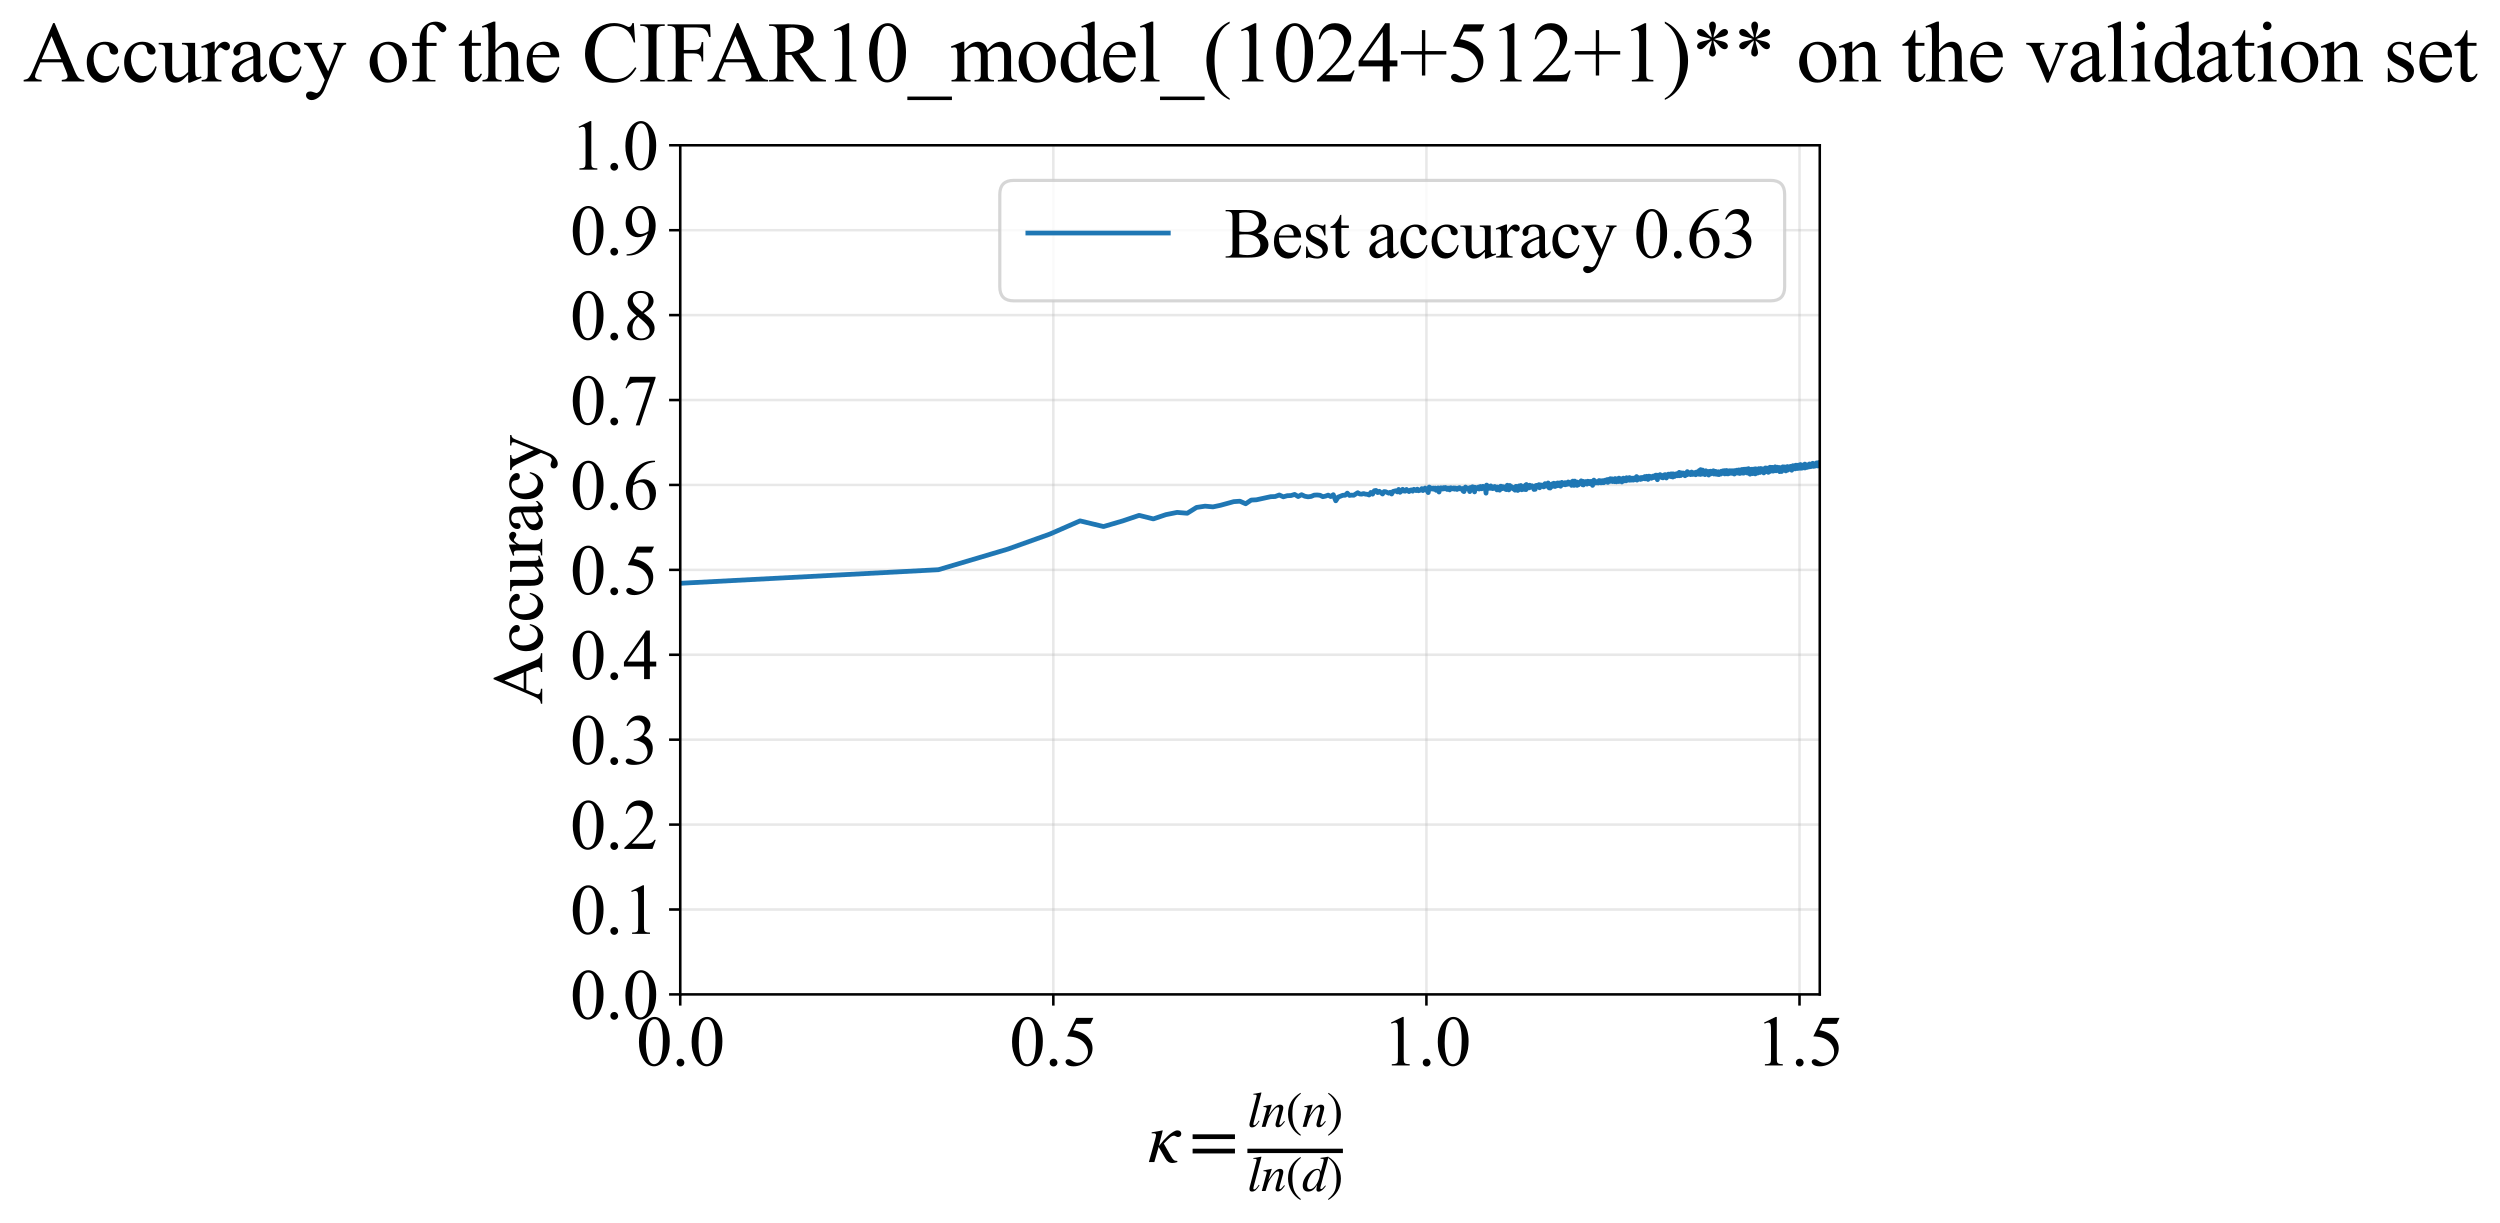 <?xml version="1.0" encoding="utf-8" standalone="no"?>
<!DOCTYPE svg PUBLIC "-//W3C//DTD SVG 1.1//EN"
  "http://www.w3.org/Graphics/SVG/1.1/DTD/svg11.dtd">
<svg xmlns:xlink="http://www.w3.org/1999/xlink" width="783.486pt" height="383.266pt" viewBox="0 0 783.486 383.266" xmlns="http://www.w3.org/2000/svg" version="1.1">
 <defs>
  <style type="text/css">*{stroke-linejoin: round; stroke-linecap: butt}</style>
 </defs>
 <g id="figure_1">
  <g id="patch_1">
   <path d="M 0 383.266 
L 783.486 383.266 
L 783.486 0 
L 0 0 
z
" style="fill: #ffffff"/>
  </g>
  <g id="axes_1">
   <g id="patch_2">
    <path d="M 213.183 311.644 
L 570.303 311.644 
L 570.303 45.532 
L 213.183 45.532 
z
" style="fill: #ffffff"/>
   </g>
   <g id="matplotlib.axis_1">
    <g id="xtick_1">
     <g id="line2d_1">
      <path d="M 213.183 311.644 
L 213.183 45.532 
" clip-path="url(#p060c4b2d46)" style="fill: none; stroke: #b0b0b0; stroke-opacity: 0.3; stroke-width: 0.8; stroke-linecap: square"/>
     </g>
     <g id="line2d_2">
      <defs>
       <path id="m41db97afdb" d="M 0 0 
L 0 3.5 
" style="stroke: #000000; stroke-width: 0.8"/>
      </defs>
      <g>
       <use xlink:href="#m41db97afdb" x="213.183" y="311.644" style="stroke: #000000; stroke-width: 0.8"/>
      </g>
     </g>
     <g id="text_1">
      <!-- 0.0 -->
      <g transform="translate(199.433 333.92) scale(0.22 -0.22)">
       <defs>
        <path id="TimesNewRomanPSMT-30" d="M 231 2094 
Q 231 2819 450 3342 
Q 669 3866 1031 4122 
Q 1313 4325 1613 4325 
Q 2100 4325 2488 3828 
Q 2972 3213 2972 2159 
Q 2972 1422 2759 906 
Q 2547 391 2217 158 
Q 1888 -75 1581 -75 
Q 975 -75 572 641 
Q 231 1244 231 2094 
z
M 844 2016 
Q 844 1141 1059 588 
Q 1238 122 1591 122 
Q 1759 122 1940 273 
Q 2122 425 2216 781 
Q 2359 1319 2359 2297 
Q 2359 3022 2209 3506 
Q 2097 3866 1919 4016 
Q 1791 4119 1609 4119 
Q 1397 4119 1231 3928 
Q 1006 3669 925 3112 
Q 844 2556 844 2016 
z
" transform="scale(0.016)"/>
        <path id="TimesNewRomanPSMT-2e" d="M 800 606 
Q 947 606 1047 504 
Q 1147 403 1147 259 
Q 1147 116 1045 14 
Q 944 -88 800 -88 
Q 656 -88 554 14 
Q 453 116 453 259 
Q 453 406 554 506 
Q 656 606 800 606 
z
" transform="scale(0.016)"/>
       </defs>
       <use xlink:href="#TimesNewRomanPSMT-30"/>
       <use xlink:href="#TimesNewRomanPSMT-2e" transform="translate(50 0)"/>
       <use xlink:href="#TimesNewRomanPSMT-30" transform="translate(75 0)"/>
      </g>
     </g>
    </g>
    <g id="xtick_2">
     <g id="line2d_3">
      <path d="M 330.107 311.644 
L 330.107 45.532 
" clip-path="url(#p060c4b2d46)" style="fill: none; stroke: #b0b0b0; stroke-opacity: 0.3; stroke-width: 0.8; stroke-linecap: square"/>
     </g>
     <g id="line2d_4">
      <g>
       <use xlink:href="#m41db97afdb" x="330.107" y="311.644" style="stroke: #000000; stroke-width: 0.8"/>
      </g>
     </g>
     <g id="text_2">
      <!-- 0.5 -->
      <g transform="translate(316.357 333.92) scale(0.22 -0.22)">
       <defs>
        <path id="TimesNewRomanPSMT-35" d="M 2778 4238 
L 2534 3706 
L 1259 3706 
L 981 3138 
Q 1809 3016 2294 2522 
Q 2709 2097 2709 1522 
Q 2709 1188 2573 903 
Q 2438 619 2231 419 
Q 2025 219 1772 97 
Q 1413 -75 1034 -75 
Q 653 -75 479 54 
Q 306 184 306 341 
Q 306 428 378 495 
Q 450 563 559 563 
Q 641 563 702 538 
Q 763 513 909 409 
Q 1144 247 1384 247 
Q 1750 247 2026 523 
Q 2303 800 2303 1197 
Q 2303 1581 2056 1914 
Q 1809 2247 1375 2428 
Q 1034 2569 447 2591 
L 1259 4238 
L 2778 4238 
z
" transform="scale(0.016)"/>
       </defs>
       <use xlink:href="#TimesNewRomanPSMT-30"/>
       <use xlink:href="#TimesNewRomanPSMT-2e" transform="translate(50 0)"/>
       <use xlink:href="#TimesNewRomanPSMT-35" transform="translate(75 0)"/>
      </g>
     </g>
    </g>
    <g id="xtick_3">
     <g id="line2d_5">
      <path d="M 447.031 311.644 
L 447.031 45.532 
" clip-path="url(#p060c4b2d46)" style="fill: none; stroke: #b0b0b0; stroke-opacity: 0.3; stroke-width: 0.8; stroke-linecap: square"/>
     </g>
     <g id="line2d_6">
      <g>
       <use xlink:href="#m41db97afdb" x="447.031" y="311.644" style="stroke: #000000; stroke-width: 0.8"/>
      </g>
     </g>
     <g id="text_3">
      <!-- 1.0 -->
      <g transform="translate(433.281 333.92) scale(0.22 -0.22)">
       <defs>
        <path id="TimesNewRomanPSMT-31" d="M 750 3822 
L 1781 4325 
L 1884 4325 
L 1884 747 
Q 1884 391 1914 303 
Q 1944 216 2037 169 
Q 2131 122 2419 116 
L 2419 0 
L 825 0 
L 825 116 
Q 1125 122 1212 167 
Q 1300 213 1334 289 
Q 1369 366 1369 747 
L 1369 3034 
Q 1369 3497 1338 3628 
Q 1316 3728 1258 3775 
Q 1200 3822 1119 3822 
Q 1003 3822 797 3725 
L 750 3822 
z
" transform="scale(0.016)"/>
       </defs>
       <use xlink:href="#TimesNewRomanPSMT-31"/>
       <use xlink:href="#TimesNewRomanPSMT-2e" transform="translate(50 0)"/>
       <use xlink:href="#TimesNewRomanPSMT-30" transform="translate(75 0)"/>
      </g>
     </g>
    </g>
    <g id="xtick_4">
     <g id="line2d_7">
      <path d="M 563.956 311.644 
L 563.956 45.532 
" clip-path="url(#p060c4b2d46)" style="fill: none; stroke: #b0b0b0; stroke-opacity: 0.3; stroke-width: 0.8; stroke-linecap: square"/>
     </g>
     <g id="line2d_8">
      <g>
       <use xlink:href="#m41db97afdb" x="563.956" y="311.644" style="stroke: #000000; stroke-width: 0.8"/>
      </g>
     </g>
     <g id="text_4">
      <!-- 1.5 -->
      <g transform="translate(550.206 333.92) scale(0.22 -0.22)">
       <use xlink:href="#TimesNewRomanPSMT-31"/>
       <use xlink:href="#TimesNewRomanPSMT-2e" transform="translate(50 0)"/>
       <use xlink:href="#TimesNewRomanPSMT-35" transform="translate(75 0)"/>
      </g>
     </g>
    </g>
    <g id="text_5">
     <!-- $\kappa  = \frac{ln(n)}{ln(d)}$ -->
     <g transform="translate(359.733 364.186) scale(0.22 -0.22)">
      <defs>
       <path id="STIXGeneral-Italic-3ba" d="M 979 1440 
L 998 1446 
Q 1850 2541 2464 2790 
Q 2547 2822 2630 2822 
Q 2797 2822 2886 2736 
Q 2976 2650 2976 2522 
Q 2976 2387 2893 2307 
Q 2810 2227 2682 2227 
Q 2605 2227 2502 2288 
Q 2400 2349 2336 2349 
Q 2170 2349 1990 2205 
Q 1811 2061 1414 1645 
L 2042 544 
Q 2202 262 2310 182 
Q 2419 102 2624 102 
L 2624 0 
Q 2374 -83 2182 -83 
Q 1786 -83 1555 326 
L 960 1350 
L 576 0 
L 90 0 
L 640 1978 
Q 730 2317 730 2406 
Q 730 2560 518 2560 
L 339 2560 
L 339 2650 
Q 678 2694 1306 2822 
L 1325 2803 
L 979 1440 
z
" transform="scale(0.016)"/>
       <path id="STIXGeneral-Regular-3d" d="M 4077 2048 
L 307 2048 
L 307 2470 
L 4077 2470 
L 4077 2048 
z
M 4077 768 
L 307 768 
L 307 1190 
L 4077 1190 
L 4077 768 
z
" transform="scale(0.016)"/>
       <path id="STIXGeneral-Italic-6c" d="M 1786 4339 
L 806 595 
Q 755 410 755 320 
Q 755 205 864 205 
Q 1037 205 1293 570 
L 1453 794 
L 1542 730 
Q 1254 275 1046 102 
Q 838 -70 576 -70 
Q 262 -70 262 288 
Q 262 397 288 480 
L 1165 3834 
Q 1184 3898 1184 3955 
Q 1184 4096 870 4096 
L 755 4096 
L 755 4198 
Q 1203 4250 1747 4371 
L 1786 4339 
z
" transform="scale(0.016)"/>
       <path id="STIXGeneral-Italic-6e" d="M 2944 749 
L 3034 666 
Q 2707 218 2534 80 
Q 2362 -58 2138 -58 
Q 2010 -58 1923 28 
Q 1837 115 1837 288 
Q 1837 390 1939 768 
L 2221 1805 
Q 2310 2150 2310 2310 
Q 2310 2496 2157 2496 
Q 1971 2496 1750 2275 
Q 1530 2054 1210 1587 
Q 998 1274 899 1024 
Q 800 774 570 0 
L 90 0 
L 704 2240 
Q 717 2304 717 2349 
Q 717 2445 630 2480 
Q 544 2515 301 2522 
L 301 2624 
Q 550 2675 857 2729 
Q 1165 2784 1338 2822 
L 1363 2810 
L 934 1414 
Q 1408 2170 1753 2496 
Q 2099 2822 2413 2822 
Q 2611 2822 2720 2716 
Q 2829 2611 2829 2432 
Q 2829 2272 2765 2048 
L 2406 749 
Q 2317 429 2317 358 
Q 2317 243 2419 243 
Q 2541 243 2810 582 
Q 2854 634 2944 749 
z
" transform="scale(0.016)"/>
       <path id="STIXGeneral-Regular-28" d="M 1946 -1030 
L 1869 -1133 
Q 1126 -710 716 32 
Q 307 774 307 1613 
Q 307 3386 1888 4326 
L 1946 4224 
Q 1293 3667 1075 3126 
Q 858 2586 858 1632 
Q 858 685 1082 96 
Q 1306 -493 1946 -1030 
z
" transform="scale(0.016)"/>
       <path id="STIXGeneral-Regular-29" d="M 186 4224 
L 262 4326 
Q 992 3891 1408 3148 
Q 1824 2406 1824 1581 
Q 1824 -166 243 -1133 
L 186 -1030 
Q 845 -486 1059 54 
Q 1274 595 1274 1562 
Q 1274 2534 1059 3120 
Q 845 3706 186 4224 
z
" transform="scale(0.016)"/>
       <path id="STIXGeneral-Italic-64" d="M 3334 4371 
L 3373 4333 
L 3123 3360 
L 2739 1958 
Q 2323 429 2323 384 
Q 2323 256 2438 256 
Q 2522 256 2614 336 
Q 2707 416 2963 710 
L 3040 646 
Q 2547 -83 2099 -83 
Q 1978 -83 1907 -6 
Q 1837 70 1837 205 
Q 1837 397 1920 774 
Q 1645 307 1379 118 
Q 1114 -70 781 -70 
Q 461 -70 278 125 
Q 96 320 96 678 
Q 96 1440 713 2131 
Q 1331 2822 1965 2822 
Q 2163 2822 2256 2732 
Q 2349 2643 2381 2451 
L 2387 2451 
L 2675 3494 
Q 2765 3808 2765 3949 
Q 2765 4051 2694 4076 
Q 2624 4102 2355 4115 
L 2355 4224 
Q 2848 4269 3334 4371 
z
M 2278 2310 
Q 2278 2477 2185 2576 
Q 2093 2675 1978 2675 
Q 1677 2675 1395 2381 
Q 1075 2042 864 1571 
Q 653 1101 653 704 
Q 653 486 752 361 
Q 851 237 1024 237 
Q 1312 237 1606 550 
Q 1901 864 2089 1350 
Q 2278 1837 2278 2310 
z
" transform="scale(0.016)"/>
      </defs>
      <use xlink:href="#STIXGeneral-Italic-3ba" transform="translate(0 0.003)"/>
      <use xlink:href="#STIXGeneral-Regular-3d" transform="translate(58.84 0.003)"/>
      <use xlink:href="#STIXGeneral-Italic-6c" transform="translate(141.78 50.192) scale(0.7)"/>
      <use xlink:href="#STIXGeneral-Italic-6e" transform="translate(161.24 50.192) scale(0.7)"/>
      <use xlink:href="#STIXGeneral-Regular-28" transform="translate(196.24 50.192) scale(0.7)"/>
      <use xlink:href="#STIXGeneral-Italic-6e" transform="translate(219.55 50.192) scale(0.7)"/>
      <use xlink:href="#STIXGeneral-Regular-29" transform="translate(254.55 50.192) scale(0.7)"/>
      <use xlink:href="#STIXGeneral-Italic-6c" transform="translate(141.78 -41.258) scale(0.7)"/>
      <use xlink:href="#STIXGeneral-Italic-6e" transform="translate(161.24 -41.258) scale(0.7)"/>
      <use xlink:href="#STIXGeneral-Regular-28" transform="translate(196.24 -41.258) scale(0.7)"/>
      <use xlink:href="#STIXGeneral-Italic-64" transform="translate(219.55 -41.258) scale(0.7)"/>
      <use xlink:href="#STIXGeneral-Regular-29" transform="translate(254.55 -41.258) scale(0.7)"/>
      <path d="M 141.78 12.8 
L 141.78 19.05 
L 277.86 19.05 
L 277.86 12.8 
L 141.78 12.8 
z
"/>
     </g>
    </g>
   </g>
   <g id="matplotlib.axis_2">
    <g id="ytick_1">
     <g id="line2d_9">
      <path d="M 213.183 311.644 
L 570.303 311.644 
" clip-path="url(#p060c4b2d46)" style="fill: none; stroke: #b0b0b0; stroke-opacity: 0.3; stroke-width: 0.8; stroke-linecap: square"/>
     </g>
     <g id="line2d_10">
      <defs>
       <path id="m20c5f80e35" d="M 0 0 
L -3.5 0 
" style="stroke: #000000; stroke-width: 0.8"/>
      </defs>
      <g>
       <use xlink:href="#m20c5f80e35" x="213.183" y="311.644" style="stroke: #000000; stroke-width: 0.8"/>
      </g>
     </g>
     <g id="text_6">
      <!-- 0.0 -->
      <g transform="translate(178.683 319.282) scale(0.22 -0.22)">
       <use xlink:href="#TimesNewRomanPSMT-30"/>
       <use xlink:href="#TimesNewRomanPSMT-2e" transform="translate(50 0)"/>
       <use xlink:href="#TimesNewRomanPSMT-30" transform="translate(75 0)"/>
      </g>
     </g>
    </g>
    <g id="ytick_2">
     <g id="line2d_11">
      <path d="M 213.183 285.032 
L 570.303 285.032 
" clip-path="url(#p060c4b2d46)" style="fill: none; stroke: #b0b0b0; stroke-opacity: 0.3; stroke-width: 0.8; stroke-linecap: square"/>
     </g>
     <g id="line2d_12">
      <g>
       <use xlink:href="#m20c5f80e35" x="213.183" y="285.032" style="stroke: #000000; stroke-width: 0.8"/>
      </g>
     </g>
     <g id="text_7">
      <!-- 0.1 -->
      <g transform="translate(178.683 292.67) scale(0.22 -0.22)">
       <use xlink:href="#TimesNewRomanPSMT-30"/>
       <use xlink:href="#TimesNewRomanPSMT-2e" transform="translate(50 0)"/>
       <use xlink:href="#TimesNewRomanPSMT-31" transform="translate(75 0)"/>
      </g>
     </g>
    </g>
    <g id="ytick_3">
     <g id="line2d_13">
      <path d="M 213.183 258.421 
L 570.303 258.421 
" clip-path="url(#p060c4b2d46)" style="fill: none; stroke: #b0b0b0; stroke-opacity: 0.3; stroke-width: 0.8; stroke-linecap: square"/>
     </g>
     <g id="line2d_14">
      <g>
       <use xlink:href="#m20c5f80e35" x="213.183" y="258.421" style="stroke: #000000; stroke-width: 0.8"/>
      </g>
     </g>
     <g id="text_8">
      <!-- 0.2 -->
      <g transform="translate(178.683 266.059) scale(0.22 -0.22)">
       <defs>
        <path id="TimesNewRomanPSMT-32" d="M 2934 816 
L 2638 0 
L 138 0 
L 138 116 
Q 1241 1122 1691 1759 
Q 2141 2397 2141 2925 
Q 2141 3328 1894 3587 
Q 1647 3847 1303 3847 
Q 991 3847 742 3664 
Q 494 3481 375 3128 
L 259 3128 
Q 338 3706 661 4015 
Q 984 4325 1469 4325 
Q 1984 4325 2329 3994 
Q 2675 3663 2675 3213 
Q 2675 2891 2525 2569 
Q 2294 2063 1775 1497 
Q 997 647 803 472 
L 1909 472 
Q 2247 472 2383 497 
Q 2519 522 2628 598 
Q 2738 675 2819 816 
L 2934 816 
z
" transform="scale(0.016)"/>
       </defs>
       <use xlink:href="#TimesNewRomanPSMT-30"/>
       <use xlink:href="#TimesNewRomanPSMT-2e" transform="translate(50 0)"/>
       <use xlink:href="#TimesNewRomanPSMT-32" transform="translate(75 0)"/>
      </g>
     </g>
    </g>
    <g id="ytick_4">
     <g id="line2d_15">
      <path d="M 213.183 231.81 
L 570.303 231.81 
" clip-path="url(#p060c4b2d46)" style="fill: none; stroke: #b0b0b0; stroke-opacity: 0.3; stroke-width: 0.8; stroke-linecap: square"/>
     </g>
     <g id="line2d_16">
      <g>
       <use xlink:href="#m20c5f80e35" x="213.183" y="231.81" style="stroke: #000000; stroke-width: 0.8"/>
      </g>
     </g>
     <g id="text_9">
      <!-- 0.3 -->
      <g transform="translate(178.683 239.448) scale(0.22 -0.22)">
       <defs>
        <path id="TimesNewRomanPSMT-33" d="M 325 3431 
Q 506 3859 782 4092 
Q 1059 4325 1472 4325 
Q 1981 4325 2253 3994 
Q 2459 3747 2459 3466 
Q 2459 3003 1878 2509 
Q 2269 2356 2469 2072 
Q 2669 1788 2669 1403 
Q 2669 853 2319 450 
Q 1863 -75 997 -75 
Q 569 -75 414 31 
Q 259 138 259 259 
Q 259 350 332 419 
Q 406 488 509 488 
Q 588 488 669 463 
Q 722 447 909 348 
Q 1097 250 1169 231 
Q 1284 197 1416 197 
Q 1734 197 1970 444 
Q 2206 691 2206 1028 
Q 2206 1275 2097 1509 
Q 2016 1684 1919 1775 
Q 1784 1900 1550 2001 
Q 1316 2103 1072 2103 
L 972 2103 
L 972 2197 
Q 1219 2228 1467 2375 
Q 1716 2522 1828 2728 
Q 1941 2934 1941 3181 
Q 1941 3503 1739 3701 
Q 1538 3900 1238 3900 
Q 753 3900 428 3381 
L 325 3431 
z
" transform="scale(0.016)"/>
       </defs>
       <use xlink:href="#TimesNewRomanPSMT-30"/>
       <use xlink:href="#TimesNewRomanPSMT-2e" transform="translate(50 0)"/>
       <use xlink:href="#TimesNewRomanPSMT-33" transform="translate(75 0)"/>
      </g>
     </g>
    </g>
    <g id="ytick_5">
     <g id="line2d_17">
      <path d="M 213.183 205.199 
L 570.303 205.199 
" clip-path="url(#p060c4b2d46)" style="fill: none; stroke: #b0b0b0; stroke-opacity: 0.3; stroke-width: 0.8; stroke-linecap: square"/>
     </g>
     <g id="line2d_18">
      <g>
       <use xlink:href="#m20c5f80e35" x="213.183" y="205.199" style="stroke: #000000; stroke-width: 0.8"/>
      </g>
     </g>
     <g id="text_10">
      <!-- 0.4 -->
      <g transform="translate(178.683 212.837) scale(0.22 -0.22)">
       <defs>
        <path id="TimesNewRomanPSMT-34" d="M 2978 1563 
L 2978 1119 
L 2409 1119 
L 2409 0 
L 1894 0 
L 1894 1119 
L 100 1119 
L 100 1519 
L 2066 4325 
L 2409 4325 
L 2409 1563 
L 2978 1563 
z
M 1894 1563 
L 1894 3666 
L 406 1563 
L 1894 1563 
z
" transform="scale(0.016)"/>
       </defs>
       <use xlink:href="#TimesNewRomanPSMT-30"/>
       <use xlink:href="#TimesNewRomanPSMT-2e" transform="translate(50 0)"/>
       <use xlink:href="#TimesNewRomanPSMT-34" transform="translate(75 0)"/>
      </g>
     </g>
    </g>
    <g id="ytick_6">
     <g id="line2d_19">
      <path d="M 213.183 178.588 
L 570.303 178.588 
" clip-path="url(#p060c4b2d46)" style="fill: none; stroke: #b0b0b0; stroke-opacity: 0.3; stroke-width: 0.8; stroke-linecap: square"/>
     </g>
     <g id="line2d_20">
      <g>
       <use xlink:href="#m20c5f80e35" x="213.183" y="178.588" style="stroke: #000000; stroke-width: 0.8"/>
      </g>
     </g>
     <g id="text_11">
      <!-- 0.5 -->
      <g transform="translate(178.683 186.226) scale(0.22 -0.22)">
       <use xlink:href="#TimesNewRomanPSMT-30"/>
       <use xlink:href="#TimesNewRomanPSMT-2e" transform="translate(50 0)"/>
       <use xlink:href="#TimesNewRomanPSMT-35" transform="translate(75 0)"/>
      </g>
     </g>
    </g>
    <g id="ytick_7">
     <g id="line2d_21">
      <path d="M 213.183 151.976 
L 570.303 151.976 
" clip-path="url(#p060c4b2d46)" style="fill: none; stroke: #b0b0b0; stroke-opacity: 0.3; stroke-width: 0.8; stroke-linecap: square"/>
     </g>
     <g id="line2d_22">
      <g>
       <use xlink:href="#m20c5f80e35" x="213.183" y="151.976" style="stroke: #000000; stroke-width: 0.8"/>
      </g>
     </g>
     <g id="text_12">
      <!-- 0.6 -->
      <g transform="translate(178.683 159.614) scale(0.22 -0.22)">
       <defs>
        <path id="TimesNewRomanPSMT-36" d="M 2869 4325 
L 2869 4209 
Q 2456 4169 2195 4045 
Q 1934 3922 1679 3669 
Q 1425 3416 1258 3105 
Q 1091 2794 978 2366 
Q 1428 2675 1881 2675 
Q 2316 2675 2634 2325 
Q 2953 1975 2953 1425 
Q 2953 894 2631 456 
Q 2244 -75 1606 -75 
Q 1172 -75 869 213 
Q 275 772 275 1663 
Q 275 2231 503 2743 
Q 731 3256 1154 3653 
Q 1578 4050 1965 4187 
Q 2353 4325 2688 4325 
L 2869 4325 
z
M 925 2138 
Q 869 1716 869 1456 
Q 869 1156 980 804 
Q 1091 453 1309 247 
Q 1469 100 1697 100 
Q 1969 100 2183 356 
Q 2397 613 2397 1088 
Q 2397 1622 2184 2012 
Q 1972 2403 1581 2403 
Q 1463 2403 1327 2353 
Q 1191 2303 925 2138 
z
" transform="scale(0.016)"/>
       </defs>
       <use xlink:href="#TimesNewRomanPSMT-30"/>
       <use xlink:href="#TimesNewRomanPSMT-2e" transform="translate(50 0)"/>
       <use xlink:href="#TimesNewRomanPSMT-36" transform="translate(75 0)"/>
      </g>
     </g>
    </g>
    <g id="ytick_8">
     <g id="line2d_23">
      <path d="M 213.183 125.365 
L 570.303 125.365 
" clip-path="url(#p060c4b2d46)" style="fill: none; stroke: #b0b0b0; stroke-opacity: 0.3; stroke-width: 0.8; stroke-linecap: square"/>
     </g>
     <g id="line2d_24">
      <g>
       <use xlink:href="#m20c5f80e35" x="213.183" y="125.365" style="stroke: #000000; stroke-width: 0.8"/>
      </g>
     </g>
     <g id="text_13">
      <!-- 0.7 -->
      <g transform="translate(178.683 133.003) scale(0.22 -0.22)">
       <defs>
        <path id="TimesNewRomanPSMT-37" d="M 644 4238 
L 2916 4238 
L 2916 4119 
L 1503 -88 
L 1153 -88 
L 2419 3728 
L 1253 3728 
Q 900 3728 750 3644 
Q 488 3500 328 3200 
L 238 3234 
L 644 4238 
z
" transform="scale(0.016)"/>
       </defs>
       <use xlink:href="#TimesNewRomanPSMT-30"/>
       <use xlink:href="#TimesNewRomanPSMT-2e" transform="translate(50 0)"/>
       <use xlink:href="#TimesNewRomanPSMT-37" transform="translate(75 0)"/>
      </g>
     </g>
    </g>
    <g id="ytick_9">
     <g id="line2d_25">
      <path d="M 213.183 98.754 
L 570.303 98.754 
" clip-path="url(#p060c4b2d46)" style="fill: none; stroke: #b0b0b0; stroke-opacity: 0.3; stroke-width: 0.8; stroke-linecap: square"/>
     </g>
     <g id="line2d_26">
      <g>
       <use xlink:href="#m20c5f80e35" x="213.183" y="98.754" style="stroke: #000000; stroke-width: 0.8"/>
      </g>
     </g>
     <g id="text_14">
      <!-- 0.8 -->
      <g transform="translate(178.683 106.392) scale(0.22 -0.22)">
       <defs>
        <path id="TimesNewRomanPSMT-38" d="M 1228 2134 
Q 725 2547 579 2797 
Q 434 3047 434 3316 
Q 434 3728 753 4026 
Q 1072 4325 1600 4325 
Q 2113 4325 2425 4047 
Q 2738 3769 2738 3413 
Q 2738 3175 2569 2928 
Q 2400 2681 1866 2347 
Q 2416 1922 2594 1678 
Q 2831 1359 2831 1006 
Q 2831 559 2490 242 
Q 2150 -75 1597 -75 
Q 994 -75 656 303 
Q 388 606 388 966 
Q 388 1247 577 1523 
Q 766 1800 1228 2134 
z
M 1719 2469 
Q 2094 2806 2194 3001 
Q 2294 3197 2294 3444 
Q 2294 3772 2109 3958 
Q 1925 4144 1606 4144 
Q 1288 4144 1088 3959 
Q 888 3775 888 3528 
Q 888 3366 970 3203 
Q 1053 3041 1206 2894 
L 1719 2469 
z
M 1375 2016 
Q 1116 1797 991 1539 
Q 866 1281 866 981 
Q 866 578 1086 336 
Q 1306 94 1647 94 
Q 1984 94 2187 284 
Q 2391 475 2391 747 
Q 2391 972 2272 1150 
Q 2050 1481 1375 2016 
z
" transform="scale(0.016)"/>
       </defs>
       <use xlink:href="#TimesNewRomanPSMT-30"/>
       <use xlink:href="#TimesNewRomanPSMT-2e" transform="translate(50 0)"/>
       <use xlink:href="#TimesNewRomanPSMT-38" transform="translate(75 0)"/>
      </g>
     </g>
    </g>
    <g id="ytick_10">
     <g id="line2d_27">
      <path d="M 213.183 72.143 
L 570.303 72.143 
" clip-path="url(#p060c4b2d46)" style="fill: none; stroke: #b0b0b0; stroke-opacity: 0.3; stroke-width: 0.8; stroke-linecap: square"/>
     </g>
     <g id="line2d_28">
      <g>
       <use xlink:href="#m20c5f80e35" x="213.183" y="72.143" style="stroke: #000000; stroke-width: 0.8"/>
      </g>
     </g>
     <g id="text_15">
      <!-- 0.9 -->
      <g transform="translate(178.683 79.781) scale(0.22 -0.22)">
       <defs>
        <path id="TimesNewRomanPSMT-39" d="M 338 -88 
L 338 28 
Q 744 34 1094 217 
Q 1444 400 1770 856 
Q 2097 1313 2225 1859 
Q 1734 1544 1338 1544 
Q 891 1544 572 1889 
Q 253 2234 253 2806 
Q 253 3363 572 3797 
Q 956 4325 1575 4325 
Q 2097 4325 2469 3894 
Q 2925 3359 2925 2575 
Q 2925 1869 2578 1258 
Q 2231 647 1613 244 
Q 1109 -88 516 -88 
L 338 -88 
z
M 2275 2091 
Q 2331 2497 2331 2741 
Q 2331 3044 2228 3395 
Q 2125 3747 1936 3934 
Q 1747 4122 1506 4122 
Q 1228 4122 1018 3872 
Q 809 3622 809 3128 
Q 809 2469 1088 2097 
Q 1291 1828 1588 1828 
Q 1731 1828 1928 1897 
Q 2125 1966 2275 2091 
z
" transform="scale(0.016)"/>
       </defs>
       <use xlink:href="#TimesNewRomanPSMT-30"/>
       <use xlink:href="#TimesNewRomanPSMT-2e" transform="translate(50 0)"/>
       <use xlink:href="#TimesNewRomanPSMT-39" transform="translate(75 0)"/>
      </g>
     </g>
    </g>
    <g id="ytick_11">
     <g id="line2d_29">
      <path d="M 213.183 45.532 
L 570.303 45.532 
" clip-path="url(#p060c4b2d46)" style="fill: none; stroke: #b0b0b0; stroke-opacity: 0.3; stroke-width: 0.8; stroke-linecap: square"/>
     </g>
     <g id="line2d_30">
      <g>
       <use xlink:href="#m20c5f80e35" x="213.183" y="45.532" style="stroke: #000000; stroke-width: 0.8"/>
      </g>
     </g>
     <g id="text_16">
      <!-- 1.0 -->
      <g transform="translate(178.683 53.17) scale(0.22 -0.22)">
       <use xlink:href="#TimesNewRomanPSMT-31"/>
       <use xlink:href="#TimesNewRomanPSMT-2e" transform="translate(50 0)"/>
       <use xlink:href="#TimesNewRomanPSMT-30" transform="translate(75 0)"/>
      </g>
     </g>
    </g>
    <g id="text_17">
     <!-- Accuracy -->
     <g transform="translate(169.936 220.726) rotate(-90) scale(0.22 -0.22)">
      <defs>
       <path id="TimesNewRomanPSMT-41" d="M 2928 1419 
L 1288 1419 
L 1000 750 
Q 894 503 894 381 
Q 894 284 986 211 
Q 1078 138 1384 116 
L 1384 0 
L 50 0 
L 50 116 
Q 316 163 394 238 
Q 553 388 747 847 
L 2238 4334 
L 2347 4334 
L 3822 809 
Q 4000 384 4145 257 
Q 4291 131 4550 116 
L 4550 0 
L 2878 0 
L 2878 116 
Q 3131 128 3220 200 
Q 3309 272 3309 375 
Q 3309 513 3184 809 
L 2928 1419 
z
M 2841 1650 
L 2122 3363 
L 1384 1650 
L 2841 1650 
z
" transform="scale(0.016)"/>
       <path id="TimesNewRomanPSMT-63" d="M 2631 1088 
Q 2516 522 2178 217 
Q 1841 -88 1431 -88 
Q 944 -88 581 321 
Q 219 731 219 1428 
Q 219 2103 620 2525 
Q 1022 2947 1584 2947 
Q 2006 2947 2278 2723 
Q 2550 2500 2550 2259 
Q 2550 2141 2473 2067 
Q 2397 1994 2259 1994 
Q 2075 1994 1981 2113 
Q 1928 2178 1911 2362 
Q 1894 2547 1784 2644 
Q 1675 2738 1481 2738 
Q 1169 2738 978 2506 
Q 725 2200 725 1697 
Q 725 1184 976 792 
Q 1228 400 1656 400 
Q 1963 400 2206 609 
Q 2378 753 2541 1131 
L 2631 1088 
z
" transform="scale(0.016)"/>
       <path id="TimesNewRomanPSMT-75" d="M 2709 2863 
L 2709 1128 
Q 2709 631 2732 520 
Q 2756 409 2807 365 
Q 2859 322 2928 322 
Q 3025 322 3147 375 
L 3191 266 
L 2334 -88 
L 2194 -88 
L 2194 519 
Q 1825 119 1631 15 
Q 1438 -88 1222 -88 
Q 981 -88 804 51 
Q 628 191 559 409 
Q 491 628 491 1028 
L 491 2306 
Q 491 2509 447 2587 
Q 403 2666 317 2708 
Q 231 2750 6 2747 
L 6 2863 
L 1009 2863 
L 1009 947 
Q 1009 547 1148 422 
Q 1288 297 1484 297 
Q 1619 297 1789 381 
Q 1959 466 2194 703 
L 2194 2325 
Q 2194 2569 2105 2655 
Q 2016 2741 1734 2747 
L 1734 2863 
L 2709 2863 
z
" transform="scale(0.016)"/>
       <path id="TimesNewRomanPSMT-72" d="M 1038 2947 
L 1038 2303 
Q 1397 2947 1775 2947 
Q 1947 2947 2059 2842 
Q 2172 2738 2172 2600 
Q 2172 2478 2090 2393 
Q 2009 2309 1897 2309 
Q 1788 2309 1652 2417 
Q 1516 2525 1450 2525 
Q 1394 2525 1328 2463 
Q 1188 2334 1038 2041 
L 1038 669 
Q 1038 431 1097 309 
Q 1138 225 1241 169 
Q 1344 113 1538 113 
L 1538 0 
L 72 0 
L 72 113 
Q 291 113 397 181 
Q 475 231 506 341 
Q 522 394 522 644 
L 522 1753 
Q 522 2253 501 2348 
Q 481 2444 426 2487 
Q 372 2531 291 2531 
Q 194 2531 72 2484 
L 41 2597 
L 906 2947 
L 1038 2947 
z
" transform="scale(0.016)"/>
       <path id="TimesNewRomanPSMT-61" d="M 1822 413 
Q 1381 72 1269 19 
Q 1100 -59 909 -59 
Q 613 -59 420 144 
Q 228 347 228 678 
Q 228 888 322 1041 
Q 450 1253 767 1440 
Q 1084 1628 1822 1897 
L 1822 2009 
Q 1822 2438 1686 2597 
Q 1550 2756 1291 2756 
Q 1094 2756 978 2650 
Q 859 2544 859 2406 
L 866 2225 
Q 866 2081 792 2003 
Q 719 1925 600 1925 
Q 484 1925 411 2006 
Q 338 2088 338 2228 
Q 338 2497 613 2722 
Q 888 2947 1384 2947 
Q 1766 2947 2009 2819 
Q 2194 2722 2281 2516 
Q 2338 2381 2338 1966 
L 2338 994 
Q 2338 584 2353 492 
Q 2369 400 2405 369 
Q 2441 338 2488 338 
Q 2538 338 2575 359 
Q 2641 400 2828 588 
L 2828 413 
Q 2478 -56 2159 -56 
Q 2006 -56 1915 50 
Q 1825 156 1822 413 
z
M 1822 616 
L 1822 1706 
Q 1350 1519 1213 1441 
Q 966 1303 859 1153 
Q 753 1003 753 825 
Q 753 600 887 451 
Q 1022 303 1197 303 
Q 1434 303 1822 616 
z
" transform="scale(0.016)"/>
       <path id="TimesNewRomanPSMT-79" d="M 38 2863 
L 1372 2863 
L 1372 2747 
L 1306 2747 
Q 1166 2747 1095 2686 
Q 1025 2625 1025 2534 
Q 1025 2413 1128 2197 
L 1825 753 
L 2466 2334 
Q 2519 2463 2519 2588 
Q 2519 2644 2497 2672 
Q 2472 2706 2419 2726 
Q 2366 2747 2231 2747 
L 2231 2863 
L 3163 2863 
L 3163 2747 
Q 3047 2734 2984 2696 
Q 2922 2659 2847 2556 
Q 2819 2513 2741 2316 
L 1575 -541 
Q 1406 -956 1132 -1168 
Q 859 -1381 606 -1381 
Q 422 -1381 303 -1275 
Q 184 -1169 184 -1031 
Q 184 -900 270 -820 
Q 356 -741 506 -741 
Q 609 -741 788 -809 
Q 913 -856 944 -856 
Q 1038 -856 1148 -759 
Q 1259 -663 1372 -384 
L 1575 113 
L 547 2272 
Q 500 2369 397 2513 
Q 319 2622 269 2659 
Q 197 2709 38 2747 
L 38 2863 
z
" transform="scale(0.016)"/>
      </defs>
      <use xlink:href="#TimesNewRomanPSMT-41"/>
      <use xlink:href="#TimesNewRomanPSMT-63" transform="translate(72.217 0)"/>
      <use xlink:href="#TimesNewRomanPSMT-63" transform="translate(116.602 0)"/>
      <use xlink:href="#TimesNewRomanPSMT-75" transform="translate(160.986 0)"/>
      <use xlink:href="#TimesNewRomanPSMT-72" transform="translate(210.986 0)"/>
      <use xlink:href="#TimesNewRomanPSMT-61" transform="translate(244.287 0)"/>
      <use xlink:href="#TimesNewRomanPSMT-63" transform="translate(288.672 0)"/>
      <use xlink:href="#TimesNewRomanPSMT-79" transform="translate(333.057 0)"/>
     </g>
    </g>
   </g>
   <g id="line2d_31">
    <path d="M 213.183 182.801 
L 294.089 178.543 
L 315.905 172.068 
L 329.044 167.366 
L 338.477 163.242 
L 345.84 165.016 
L 351.881 163.242 
L 357.002 161.512 
L 361.448 162.621 
L 365.375 161.29 
L 368.893 160.581 
L 372.078 160.847 
L 374.988 159.028 
L 377.667 158.629 
L 380.149 158.851 
L 382.46 158.363 
L 386.657 157.21 
L 388.574 157.077 
L 390.388 157.875 
L 392.11 156.722 
L 393.748 156.633 
L 398.233 155.658 
L 399.605 155.613 
L 400.923 155.125 
L 402.191 155.702 
L 403.414 155.347 
L 404.593 155.303 
L 405.733 154.948 
L 406.836 155.613 
L 407.904 155.037 
L 408.939 155.524 
L 409.943 155.702 
L 410.918 155.569 
L 411.866 155.17 
L 412.787 155.125 
L 413.685 155.214 
L 414.559 155.658 
L 415.411 155.48 
L 416.242 155.17 
L 417.053 155.613 
L 417.845 155.037 
L 418.619 156.944 
L 419.375 155.791 
L 420.839 155.214 
L 421.548 155.214 
L 422.242 154.549 
L 422.922 155.258 
L 423.589 155.17 
L 424.243 155.214 
L 425.514 154.416 
L 426.132 154.815 
L 426.738 154.859 
L 427.335 154.682 
L 427.92 154.859 
L 428.496 154.904 
L 429.062 155.125 
L 429.619 154.327 
L 430.166 154.859 
L 430.705 153.795 
L 431.236 153.706 
L 431.758 154.371 
L 432.272 153.972 
L 433.278 154.815 
L 433.77 154.061 
L 434.255 154.105 
L 435.204 154.549 
L 435.668 154.283 
L 436.127 154.815 
L 436.579 154.016 
L 437.466 153.795 
L 437.901 154.15 
L 438.33 153.396 
L 438.754 154.283 
L 439.172 153.928 
L 439.586 153.351 
L 439.994 153.883 
L 440.398 153.928 
L 440.796 153.396 
L 441.58 154.061 
L 441.965 153.617 
L 442.346 153.529 
L 442.723 153.928 
L 443.095 153.351 
L 443.463 153.484 
L 443.828 153.75 
L 444.188 153.307 
L 444.545 153.795 
L 445.247 153.573 
L 445.593 153.129 
L 445.935 153.75 
L 446.273 153.44 
L 446.609 152.952 
L 446.941 153.617 
L 447.27 153.75 
L 447.595 154.371 
L 447.918 152.642 
L 448.237 153.263 
L 448.554 152.952 
L 448.867 153.263 
L 449.178 152.952 
L 449.486 153.351 
L 449.791 152.952 
L 450.093 153.662 
L 450.69 152.908 
L 450.984 154.194 
L 451.276 153.041 
L 451.565 152.863 
L 451.852 153.218 
L 452.137 153.263 
L 452.419 152.819 
L 452.699 153.174 
L 452.976 152.775 
L 453.524 153.396 
L 453.795 152.952 
L 454.33 153.529 
L 454.594 152.863 
L 454.857 152.908 
L 455.375 153.218 
L 455.632 152.908 
L 455.886 153.307 
L 456.139 152.952 
L 456.638 153.396 
L 456.885 152.996 
L 457.13 153.085 
L 457.374 152.819 
L 457.615 153.218 
L 458.094 153.307 
L 458.33 153.085 
L 458.565 153.928 
L 458.798 154.061 
L 459.03 153.085 
L 459.26 152.642 
L 459.489 153.218 
L 459.716 153.174 
L 459.941 152.952 
L 460.165 153.351 
L 460.388 152.952 
L 460.609 154.061 
L 460.829 152.775 
L 461.264 153.085 
L 461.479 152.553 
L 461.693 152.686 
L 461.906 152.686 
L 462.117 154.15 
L 462.327 152.73 
L 462.744 153.218 
L 462.95 152.908 
L 463.155 153.085 
L 463.359 152.642 
L 463.561 153.263 
L 463.762 153.041 
L 463.963 152.464 
L 464.161 152.996 
L 464.359 153.174 
L 464.556 152.908 
L 464.751 152.42 
L 464.946 152.863 
L 465.139 152.952 
L 465.331 153.218 
L 465.522 153.041 
L 465.712 154.549 
L 465.901 152.021 
L 466.089 152.198 
L 466.276 153.129 
L 466.461 152.908 
L 466.646 153.041 
L 466.83 152.464 
L 467.013 153.041 
L 467.194 152.287 
L 467.375 152.996 
L 467.555 152.996 
L 467.734 153.129 
L 467.912 152.597 
L 468.089 153.085 
L 468.265 152.952 
L 468.44 152.464 
L 468.614 152.553 
L 468.788 152.908 
L 468.96 152.863 
L 469.132 153.529 
L 469.303 152.642 
L 469.472 152.996 
L 469.641 153.085 
L 469.977 153.617 
L 470.309 152.375 
L 470.474 152.42 
L 470.801 153.129 
L 470.964 152.509 
L 471.126 153.041 
L 471.447 152.996 
L 471.606 152.597 
L 471.765 153.307 
L 471.923 152.952 
L 472.08 153.44 
L 472.237 153.351 
L 472.392 152.065 
L 472.547 152.863 
L 472.702 152.597 
L 472.855 153.529 
L 473.161 152.154 
L 473.312 152.908 
L 473.463 152.863 
L 473.613 152.464 
L 473.763 152.597 
L 473.912 152.996 
L 474.06 153.041 
L 474.207 153.218 
L 474.354 152.775 
L 474.501 152.908 
L 474.646 152.73 
L 474.791 153.617 
L 475.08 152.42 
L 475.365 152.464 
L 475.649 153.706 
L 475.79 152.73 
L 475.93 153.529 
L 476.069 152.287 
L 476.209 153.351 
L 476.347 152.375 
L 476.485 152.73 
L 476.622 152.154 
L 476.759 152.464 
L 476.895 153.484 
L 477.031 152.509 
L 477.166 152.553 
L 477.301 152.73 
L 477.435 152.464 
L 477.702 153.396 
L 477.966 152.42 
L 478.098 152.021 
L 478.229 153.44 
L 478.359 151.843 
L 478.489 152.819 
L 478.618 152.331 
L 478.747 152.686 
L 479.004 152.553 
L 479.131 152.908 
L 479.258 152.863 
L 479.385 152.065 
L 479.511 152.775 
L 479.637 152.642 
L 479.762 152.242 
L 480.011 152.553 
L 480.134 152.242 
L 480.258 152.73 
L 480.503 152.464 
L 480.746 153.396 
L 480.868 152.509 
L 480.988 152.597 
L 481.108 153.351 
L 481.348 152.154 
L 481.467 152.375 
L 481.585 152.109 
L 481.821 152.331 
L 482.055 152.154 
L 482.172 152.154 
L 482.288 151.888 
L 482.403 152.065 
L 482.519 152.863 
L 482.634 152.021 
L 482.748 152.198 
L 482.862 151.976 
L 482.976 152.065 
L 483.089 152.331 
L 483.202 152.198 
L 483.315 152.287 
L 483.539 152.021 
L 483.762 152.597 
L 483.873 152.109 
L 484.093 152.154 
L 484.203 151.577 
L 484.421 152.375 
L 484.53 151.932 
L 484.638 152.021 
L 484.746 151.755 
L 484.853 152.021 
L 484.961 151.755 
L 485.067 151.888 
L 485.174 151.355 
L 485.492 152.908 
L 485.597 152.642 
L 485.702 151.799 
L 485.806 152.952 
L 485.911 151.888 
L 486.015 152.73 
L 486.118 152.021 
L 486.325 152.375 
L 486.427 152.198 
L 486.53 151.621 
L 486.632 152.331 
L 486.733 151.666 
L 486.835 152.375 
L 486.936 151.444 
L 487.037 152.065 
L 487.137 151.888 
L 487.337 152.464 
L 487.536 151.533 
L 487.635 152.331 
L 487.734 152.287 
L 487.931 151.621 
L 488.029 152.198 
L 488.126 151.355 
L 488.224 152.198 
L 488.321 151.888 
L 488.418 152.021 
L 488.514 151.533 
L 488.61 152.021 
L 488.706 151.355 
L 488.897 152.242 
L 488.992 152.021 
L 489.087 152.375 
L 489.276 151.355 
L 489.37 152.065 
L 489.464 151.178 
L 489.558 151.843 
L 489.651 151.444 
L 489.744 151.488 
L 489.929 151.488 
L 490.114 151.621 
L 490.206 151.355 
L 490.297 151.888 
L 490.479 151.267 
L 490.57 151.932 
L 490.661 151.267 
L 490.751 151.311 
L 490.841 151.666 
L 490.931 151.488 
L 491.02 151.799 
L 491.11 151.71 
L 491.288 151.755 
L 491.376 151.577 
L 491.465 151.045 
L 491.641 151.488 
L 491.816 151.178 
L 491.903 151.4 
L 491.99 151.267 
L 492.25 151.755 
L 492.336 151.267 
L 492.508 152.109 
L 492.764 150.867 
L 492.849 150.956 
L 492.933 150.779 
L 493.27 152.109 
L 493.353 151.267 
L 493.437 152.065 
L 493.52 150.779 
L 493.603 151.888 
L 493.686 151.222 
L 493.768 151.444 
L 493.851 151.134 
L 493.933 151.577 
L 494.015 151.267 
L 494.097 151.71 
L 494.178 151.089 
L 494.26 152.109 
L 494.341 151.089 
L 494.422 151.799 
L 494.502 151.577 
L 494.583 151.222 
L 494.663 151.932 
L 494.744 151.355 
L 494.824 151.71 
L 494.983 151.355 
L 495.063 151.178 
L 495.142 151.222 
L 495.221 151.311 
L 495.3 151.222 
L 495.379 151.533 
L 495.535 150.69 
L 495.614 151.533 
L 495.692 151.089 
L 495.769 151.178 
L 495.847 151.355 
L 495.925 150.912 
L 496.002 151.932 
L 496.156 150.867 
L 496.233 151.976 
L 496.309 151.666 
L 496.386 151.001 
L 496.462 151.311 
L 496.538 151.001 
L 496.614 151.045 
L 496.689 151.089 
L 496.765 151.533 
L 496.991 150.912 
L 497.065 151.001 
L 497.215 151.488 
L 497.289 151.488 
L 497.363 151.71 
L 497.585 150.823 
L 497.659 151.222 
L 497.732 151.134 
L 497.878 151.178 
L 497.951 150.867 
L 498.024 150.912 
L 498.241 151.577 
L 498.313 151.488 
L 498.457 150.956 
L 498.601 150.867 
L 498.672 151.045 
L 498.814 150.912 
L 498.956 151.311 
L 499.027 151.089 
L 499.097 152.109 
L 499.238 150.779 
L 499.378 151.178 
L 499.517 150.468 
L 499.586 151.001 
L 499.656 150.779 
L 499.863 150.779 
L 500 151.355 
L 500.069 150.867 
L 500.137 151.222 
L 500.205 150.956 
L 500.273 151.267 
L 500.341 151.178 
L 500.409 151.134 
L 500.477 151.311 
L 500.612 151.045 
L 500.679 151.045 
L 500.88 151.355 
L 501.013 150.912 
L 501.08 151.089 
L 501.146 150.601 
L 501.278 151.001 
L 501.41 150.646 
L 501.672 151.311 
L 501.737 150.956 
L 501.802 151.311 
L 501.867 150.69 
L 501.932 150.779 
L 502.061 151.045 
L 502.254 150.646 
L 502.318 151.267 
L 502.382 150.956 
L 502.446 150.779 
L 502.51 151.178 
L 502.573 150.956 
L 502.637 151.267 
L 502.7 151.089 
L 502.827 150.557 
L 502.89 150.601 
L 502.952 150.912 
L 503.015 150.601 
L 503.078 150.867 
L 503.14 150.468 
L 503.203 150.601 
L 503.389 150.601 
L 503.513 150.912 
L 503.575 150.468 
L 503.636 151.045 
L 503.698 150.291 
L 503.882 151.178 
L 503.943 151.089 
L 504.125 150.247 
L 504.246 150.867 
L 504.307 150.247 
L 504.367 150.468 
L 504.427 150.468 
L 504.487 150.867 
L 504.667 150.025 
L 504.846 150.823 
L 505.023 150.646 
L 505.082 150.779 
L 505.141 150.069 
L 505.2 150.646 
L 505.317 150.114 
L 505.376 150.912 
L 505.434 150.202 
L 505.493 150.291 
L 505.551 150.158 
L 505.725 150.734 
L 505.783 150.557 
L 505.84 150.779 
L 505.898 150.114 
L 505.955 150.291 
L 506.013 150.956 
L 506.07 150.38 
L 506.127 150.734 
L 506.184 149.98 
L 506.242 150.557 
L 506.298 150.779 
L 506.355 150.734 
L 506.412 150.247 
L 506.469 150.557 
L 506.582 151.001 
L 506.638 150.468 
L 506.694 150.779 
L 506.75 150.69 
L 506.918 150.158 
L 506.974 150.025 
L 507.141 150.779 
L 507.252 150.38 
L 507.307 150.912 
L 507.362 149.847 
L 507.417 150.557 
L 507.472 150.823 
L 507.527 150.557 
L 507.582 150.424 
L 507.637 150.69 
L 507.691 150.424 
L 507.746 150.069 
L 507.8 150.734 
L 507.855 150.646 
L 507.909 150.025 
L 507.963 150.557 
L 508.017 150.513 
L 508.071 150.114 
L 508.125 150.468 
L 508.179 150.335 
L 508.286 151.045 
L 508.34 150.247 
L 508.394 150.513 
L 508.447 150.601 
L 508.554 150.069 
L 508.607 150.158 
L 508.713 150.601 
L 508.766 149.847 
L 508.819 150.247 
L 508.871 150.202 
L 508.924 150.601 
L 509.029 150.557 
L 509.081 150.69 
L 509.238 150.069 
L 509.342 150.601 
L 509.394 150.468 
L 509.446 150.025 
L 509.498 150.202 
L 509.55 150.158 
L 509.601 150.69 
L 509.653 150.158 
L 509.704 150.202 
L 509.756 149.714 
L 509.909 150.468 
L 510.011 150.513 
L 510.113 150.069 
L 510.164 150.424 
L 510.215 150.025 
L 510.366 150.38 
L 510.417 150.468 
L 510.667 149.67 
L 510.767 150.513 
L 510.817 150.069 
L 510.966 150.38 
L 511.065 149.98 
L 511.114 150.291 
L 511.163 150.202 
L 511.213 150.158 
L 511.262 149.892 
L 511.36 150.468 
L 511.409 150.291 
L 511.458 149.847 
L 511.506 150.291 
L 511.652 150.069 
L 511.798 150.069 
L 511.846 149.936 
L 511.894 150.468 
L 511.942 150.38 
L 512.038 149.847 
L 512.134 150.025 
L 512.23 150.025 
L 512.277 149.803 
L 512.325 149.98 
L 512.467 149.98 
L 512.562 150.335 
L 512.704 149.847 
L 512.844 150.069 
L 512.891 149.36 
L 512.938 149.803 
L 512.985 149.759 
L 513.031 150.468 
L 513.078 149.537 
L 513.217 149.936 
L 513.263 149.626 
L 513.31 149.803 
L 513.356 150.069 
L 513.402 149.98 
L 513.448 149.847 
L 513.494 150.114 
L 513.586 150.069 
L 513.632 150.158 
L 513.677 149.759 
L 513.769 149.803 
L 513.814 149.936 
L 513.86 149.803 
L 514.086 149.98 
L 514.131 150.247 
L 514.176 150.114 
L 514.266 149.67 
L 514.311 149.98 
L 514.401 149.847 
L 514.579 150.114 
L 514.624 150.025 
L 514.668 149.626 
L 514.713 149.803 
L 514.757 149.936 
L 514.801 149.759 
L 514.889 149.67 
L 514.933 149.714 
L 514.977 149.98 
L 515.021 149.714 
L 515.153 149.626 
L 515.197 149.626 
L 515.24 149.847 
L 515.284 149.581 
L 515.327 149.803 
L 515.371 149.626 
L 515.414 150.025 
L 515.458 149.36 
L 515.544 149.537 
L 515.588 150.069 
L 515.631 149.626 
L 515.674 149.537 
L 515.717 149.98 
L 515.803 149.759 
L 515.846 149.404 
L 515.889 149.626 
L 515.931 149.714 
L 516.059 149.271 
L 516.145 149.936 
L 516.187 149.759 
L 516.314 149.36 
L 516.483 150.247 
L 516.609 149.537 
L 516.651 149.714 
L 516.776 149.226 
L 516.818 149.67 
L 516.901 149.404 
L 516.984 149.626 
L 517.066 149.36 
L 517.19 149.759 
L 517.231 149.315 
L 517.314 149.36 
L 517.355 149.847 
L 517.396 149.537 
L 517.436 149.404 
L 517.477 149.581 
L 517.518 149.892 
L 517.559 149.493 
L 517.6 149.67 
L 517.721 149.803 
L 517.762 149.36 
L 517.843 149.581 
L 517.883 149.626 
L 518.044 149.226 
L 518.084 149.626 
L 518.125 149.581 
L 518.165 149.182 
L 518.245 149.448 
L 518.284 149.448 
L 518.324 149.67 
L 518.364 149.404 
L 518.404 149.226 
L 518.444 149.36 
L 518.483 149.581 
L 518.523 149.448 
L 518.641 149.093 
L 518.72 149.493 
L 518.838 149.448 
L 518.877 148.916 
L 518.916 148.96 
L 518.956 149.404 
L 518.995 149.049 
L 519.034 148.96 
L 519.15 149.448 
L 519.189 149.226 
L 519.228 148.916 
L 519.306 149.049 
L 519.383 149.315 
L 519.421 150.335 
L 519.46 149.271 
L 519.498 149.448 
L 519.575 149.581 
L 519.614 149.315 
L 519.69 149.581 
L 519.728 148.96 
L 519.767 149.315 
L 519.805 149.581 
L 519.881 149.493 
L 520.146 148.96 
L 520.221 149.36 
L 520.259 148.739 
L 520.297 148.96 
L 520.334 149.404 
L 520.409 149.226 
L 520.447 149.093 
L 520.484 149.404 
L 520.559 149.271 
L 520.596 149.093 
L 520.633 149.404 
L 520.67 149.182 
L 520.781 149.67 
L 520.818 149.448 
L 520.855 149.138 
L 520.892 149.581 
L 520.929 149.404 
L 520.966 149.537 
L 521.003 149.049 
L 521.076 149.404 
L 521.113 149.271 
L 521.15 149.759 
L 521.186 149.226 
L 521.223 149.093 
L 521.369 149.404 
L 521.441 148.872 
L 521.478 149.36 
L 521.586 148.827 
L 521.623 149.404 
L 521.695 149.36 
L 521.839 148.739 
L 521.946 149.404 
L 521.982 149.049 
L 522.018 149.049 
L 522.053 149.271 
L 522.089 148.96 
L 522.124 148.96 
L 522.231 149.803 
L 522.302 149.005 
L 522.373 149.271 
L 522.549 148.916 
L 522.619 149.36 
L 522.654 148.96 
L 522.829 148.606 
L 522.864 149.226 
L 522.933 148.872 
L 523.003 149.093 
L 523.037 148.606 
L 523.106 148.65 
L 523.175 149.271 
L 523.313 149.093 
L 523.347 148.694 
L 523.416 149.049 
L 523.519 148.872 
L 523.553 148.606 
L 523.621 148.783 
L 523.655 148.827 
L 523.689 148.517 
L 523.723 149.093 
L 523.757 148.694 
L 523.791 149.404 
L 523.858 148.827 
L 523.926 148.517 
L 523.993 149.226 
L 524.027 148.517 
L 524.094 148.739 
L 524.128 148.96 
L 524.195 148.739 
L 524.228 148.827 
L 524.262 149.493 
L 524.295 148.517 
L 524.328 148.517 
L 524.362 149.226 
L 524.428 148.517 
L 524.495 149.271 
L 524.528 149.182 
L 524.594 149.315 
L 524.66 148.606 
L 524.792 149.315 
L 524.825 148.96 
L 524.956 148.694 
L 525.086 149.049 
L 525.184 148.872 
L 525.249 148.606 
L 525.281 148.517 
L 525.314 148.783 
L 525.411 148.694 
L 525.443 148.472 
L 525.475 149.005 
L 525.54 148.827 
L 525.604 148.916 
L 525.636 149.093 
L 525.7 148.916 
L 525.764 148.384 
L 525.828 148.606 
L 525.923 149.049 
L 525.955 148.916 
L 526.114 148.384 
L 526.24 149.093 
L 526.271 148.029 
L 526.334 148.65 
L 526.366 149.005 
L 526.397 148.384 
L 526.428 148.65 
L 526.491 148.783 
L 526.553 148.206 
L 526.709 149.049 
L 526.987 148.206 
L 527.018 148.783 
L 527.11 148.561 
L 527.141 148.739 
L 527.202 148.561 
L 527.264 148.251 
L 527.294 148.606 
L 527.325 148.384 
L 527.477 148.694 
L 527.598 148.251 
L 527.658 148.827 
L 527.749 148.694 
L 527.779 148.694 
L 527.869 148.384 
L 527.929 148.472 
L 528.079 149.093 
L 528.227 148.428 
L 528.257 148.739 
L 528.346 148.561 
L 528.405 148.694 
L 528.435 148.251 
L 528.464 148.561 
L 528.552 148.339 
L 528.67 148.65 
L 528.699 148.783 
L 528.728 148.694 
L 528.787 147.807 
L 528.874 148.295 
L 528.933 148.162 
L 529.02 148.472 
L 529.078 148.606 
L 529.165 148.162 
L 529.193 148.517 
L 529.28 148.251 
L 529.366 148.606 
L 529.337 148.206 
L 529.423 148.428 
L 529.452 148.118 
L 529.538 148.206 
L 529.566 148.118 
L 529.595 148.339 
L 529.624 148.384 
L 529.709 148.65 
L 529.737 148.251 
L 529.794 148.694 
L 529.822 148.739 
L 529.964 148.073 
L 530.076 148.339 
L 530.104 148.295 
L 530.132 147.94 
L 530.161 148.561 
L 530.189 148.339 
L 530.217 148.428 
L 530.245 148.162 
L 530.328 148.428 
L 530.356 148.694 
L 530.412 148.561 
L 530.44 148.251 
L 530.523 148.472 
L 530.551 148.472 
L 530.579 148.65 
L 530.606 148.251 
L 530.634 148.561 
L 530.744 148.295 
L 530.772 148.384 
L 530.799 148.339 
L 530.827 148.428 
L 530.909 148.65 
L 530.882 148.384 
L 530.937 148.561 
L 530.991 148.118 
L 531.128 148.206 
L 531.182 148.606 
L 531.21 148.472 
L 531.291 148.118 
L 531.399 148.073 
L 531.426 148.783 
L 531.507 148.206 
L 531.561 148.384 
L 531.642 148.428 
L 531.669 147.94 
L 531.722 148.561 
L 531.776 148.073 
L 531.829 147.985 
L 531.882 148.428 
L 531.909 147.94 
L 531.936 148.073 
L 531.962 147.985 
L 531.989 148.517 
L 532.068 147.896 
L 532.095 147.852 
L 532.227 148.561 
L 532.253 148.384 
L 532.28 148.073 
L 532.332 148.606 
L 532.359 148.251 
L 532.464 148.561 
L 532.542 147.452 
L 532.594 148.251 
L 532.62 148.295 
L 532.647 147.807 
L 532.673 148.384 
L 532.725 148.384 
L 532.751 148.206 
L 532.777 148.517 
L 532.802 148.428 
L 532.88 148.251 
L 532.906 148.694 
L 532.958 147.186 
L 533.061 147.896 
L 533.112 148.606 
L 533.164 148.029 
L 533.215 147.896 
L 533.343 148.428 
L 533.368 148.118 
L 533.445 148.162 
L 533.495 148.517 
L 533.572 147.319 
L 533.546 148.561 
L 533.597 147.985 
L 533.622 148.517 
L 533.673 147.807 
L 533.698 148.428 
L 533.774 147.985 
L 533.748 148.517 
L 533.799 148.517 
L 533.849 148.561 
L 533.975 147.807 
L 534.05 148.472 
L 534.1 148.206 
L 534.125 147.763 
L 534.199 148.162 
L 534.224 148.118 
L 534.274 147.985 
L 534.323 148.739 
L 534.472 147.63 
L 534.521 148.428 
L 534.57 147.807 
L 534.595 147.541 
L 534.62 147.63 
L 534.742 148.251 
L 534.767 147.674 
L 534.84 148.162 
L 534.864 148.251 
L 534.962 147.896 
L 535.035 148.384 
L 535.059 147.807 
L 535.083 148.118 
L 535.132 148.561 
L 535.156 147.807 
L 535.204 148.295 
L 535.277 148.561 
L 535.349 147.763 
L 535.373 148.739 
L 535.445 148.472 
L 535.517 147.807 
L 535.493 148.872 
L 535.541 147.985 
L 535.564 148.694 
L 535.588 147.852 
L 535.636 147.852 
L 535.66 147.852 
L 535.803 148.295 
L 535.826 147.719 
L 535.85 148.472 
L 535.921 147.763 
L 536.015 148.295 
L 536.086 147.674 
L 536.11 148.162 
L 536.133 148.517 
L 536.18 147.719 
L 536.203 148.384 
L 536.227 147.763 
L 536.32 147.94 
L 536.344 148.295 
L 536.367 147.896 
L 536.437 148.029 
L 536.507 148.384 
L 536.484 147.94 
L 536.553 148.029 
L 536.6 147.807 
L 536.623 148.339 
L 536.715 148.029 
L 536.808 148.295 
L 536.831 148.162 
L 536.9 148.384 
L 536.968 147.541 
L 537.014 148.251 
L 537.083 147.94 
L 537.151 148.561 
L 537.174 147.807 
L 537.219 148.339 
L 537.242 148.428 
L 537.356 147.94 
L 537.491 148.384 
L 537.559 147.719 
L 537.536 148.472 
L 537.604 148.162 
L 537.671 148.162 
L 537.694 148.295 
L 537.716 148.073 
L 537.739 148.073 
L 537.761 147.763 
L 537.806 148.606 
L 537.828 147.94 
L 537.873 148.295 
L 537.94 147.985 
L 538.051 148.606 
L 538.117 147.896 
L 538.162 148.073 
L 538.184 148.65 
L 538.228 147.985 
L 538.272 148.384 
L 538.316 148.206 
L 538.36 148.694 
L 538.448 147.94 
L 538.47 148.384 
L 538.492 148.384 
L 538.514 148.606 
L 538.536 148.251 
L 538.557 147.852 
L 538.623 148.428 
L 538.645 148.428 
L 538.71 148.739 
L 538.754 148.073 
L 538.775 148.517 
L 538.862 148.118 
L 538.927 148.472 
L 538.905 147.94 
L 538.97 148.384 
L 539.035 148.517 
L 539.057 147.985 
L 539.186 148.472 
L 539.271 147.852 
L 539.293 148.428 
L 539.314 148.561 
L 539.336 148.073 
L 539.378 148.384 
L 539.485 147.674 
L 539.506 148.073 
L 539.527 148.029 
L 539.548 148.073 
L 539.633 147.852 
L 539.654 148.384 
L 539.76 147.94 
L 539.781 148.029 
L 539.823 148.118 
L 539.886 147.896 
L 539.865 148.206 
L 539.928 148.162 
L 540.054 147.541 
L 540.117 148.295 
L 540.159 148.251 
L 540.2 147.719 
L 540.263 148.029 
L 540.325 148.339 
L 540.304 147.985 
L 540.346 148.073 
L 540.408 148.251 
L 540.47 147.807 
L 540.511 148.517 
L 540.532 147.497 
L 540.594 148.251 
L 540.635 148.384 
L 540.717 147.94 
L 540.737 148.162 
L 540.758 147.719 
L 540.819 148.029 
L 540.84 147.497 
L 540.86 148.295 
L 540.921 148.118 
L 540.962 148.029 
L 540.982 148.073 
L 541.003 148.472 
L 541.023 147.807 
L 541.064 148.073 
L 541.104 147.452 
L 541.145 148.162 
L 541.185 147.674 
L 541.286 148.384 
L 541.347 148.029 
L 541.407 148.206 
L 541.467 147.674 
L 541.527 148.517 
L 541.567 147.763 
L 541.587 147.763 
L 541.647 148.118 
L 541.687 147.896 
L 541.767 147.985 
L 541.787 147.807 
L 541.866 148.251 
L 541.886 147.807 
L 541.925 147.541 
L 541.945 148.251 
L 541.985 147.763 
L 542.005 148.384 
L 542.083 147.541 
L 542.103 148.206 
L 542.123 148.162 
L 542.182 147.541 
L 542.162 148.206 
L 542.241 147.63 
L 542.358 148.162 
L 542.417 147.63 
L 542.514 147.674 
L 542.572 147.541 
L 542.63 148.118 
L 542.708 147.807 
L 542.727 147.985 
L 542.766 148.339 
L 542.785 147.852 
L 542.824 148.118 
L 542.881 147.674 
L 542.862 148.206 
L 542.92 148.029 
L 542.939 148.206 
L 542.958 147.807 
L 542.977 148.029 
L 543.016 147.541 
L 543.054 148.118 
L 543.092 147.807 
L 543.111 148.384 
L 543.188 147.63 
L 543.34 148.295 
L 543.378 148.162 
L 543.491 147.541 
L 543.529 148.561 
L 543.548 147.497 
L 543.623 148.295 
L 543.68 147.541 
L 543.755 147.585 
L 543.848 148.162 
L 543.867 148.029 
L 543.923 148.206 
L 543.979 147.541 
L 544.016 148.251 
L 544.109 148.073 
L 544.238 147.364 
L 544.331 148.251 
L 544.423 147.985 
L 544.459 148.162 
L 544.551 147.585 
L 544.569 148.251 
L 544.661 147.94 
L 544.77 147.319 
L 544.861 148.162 
L 544.897 148.073 
L 544.915 148.206 
L 544.933 147.763 
L 544.951 147.807 
L 544.969 147.275 
L 545.042 148.339 
L 545.078 147.585 
L 545.168 147.896 
L 545.204 147.807 
L 545.24 148.384 
L 545.329 147.408 
L 545.365 147.497 
L 545.472 148.251 
L 545.401 147.452 
L 545.49 147.852 
L 545.596 147.408 
L 545.543 148.118 
L 545.614 147.452 
L 545.72 148.251 
L 545.65 147.319 
L 545.738 147.63 
L 545.791 148.206 
L 545.773 147.364 
L 545.826 148.029 
L 545.844 147.142 
L 545.932 147.852 
L 545.949 148.029 
L 545.985 147.364 
L 546.002 147.94 
L 546.107 147.364 
L 546.194 148.118 
L 546.212 147.585 
L 546.247 148.206 
L 546.299 147.098 
L 546.316 148.295 
L 546.403 147.364 
L 546.42 147.541 
L 546.455 147.231 
L 546.489 147.319 
L 546.524 148.162 
L 546.541 147.098 
L 546.559 148.251 
L 546.645 147.053 
L 546.662 147.807 
L 546.696 147.098 
L 546.748 147.231 
L 546.765 148.118 
L 546.782 147.142 
L 546.868 148.029 
L 547.004 147.408 
L 547.038 148.073 
L 547.072 147.231 
L 547.089 147.541 
L 547.174 147.807 
L 547.208 147.142 
L 547.292 147.985 
L 547.258 147.009 
L 547.309 147.186 
L 547.41 147.452 
L 547.393 147.009 
L 547.427 147.319 
L 547.528 148.029 
L 547.477 147.053 
L 547.595 147.63 
L 547.611 147.319 
L 547.645 148.251 
L 547.711 147.452 
L 547.728 148.118 
L 547.778 147.053 
L 547.811 147.053 
L 547.845 147.098 
L 547.878 148.162 
L 547.944 147.94 
L 547.961 146.876 
L 548.043 147.186 
L 548.076 148.162 
L 548.158 147.541 
L 548.191 147.142 
L 548.224 148.384 
L 548.241 147.319 
L 548.273 148.384 
L 548.355 147.585 
L 548.372 147.585 
L 548.453 148.606 
L 548.47 147.541 
L 548.551 147.231 
L 548.518 148.162 
L 548.567 147.585 
L 548.583 147.63 
L 548.6 147.408 
L 548.648 147.275 
L 548.681 148.339 
L 548.745 147.319 
L 548.762 147.098 
L 548.826 147.674 
L 548.842 148.029 
L 548.891 147.098 
L 548.907 147.719 
L 548.955 148.029 
L 549.019 147.053 
L 549.035 148.339 
L 549.131 147.852 
L 549.211 148.118 
L 549.227 147.408 
L 549.291 148.428 
L 549.275 147.275 
L 549.322 147.364 
L 549.338 147.408 
L 549.386 148.118 
L 549.449 147.852 
L 549.497 147.053 
L 549.56 147.231 
L 549.623 147.852 
L 549.686 147.452 
L 549.764 147.719 
L 549.812 147.098 
L 549.905 146.965 
L 549.952 148.295 
L 550.03 147.098 
L 550.061 147.364 
L 550.092 148.517 
L 550.139 147.275 
L 550.154 147.408 
L 550.201 146.92 
L 550.232 147.585 
L 550.247 147.452 
L 550.263 147.452 
L 550.278 147.719 
L 550.309 147.319 
L 550.371 147.674 
L 550.386 147.098 
L 550.463 148.206 
L 550.494 147.186 
L 550.509 147.142 
L 550.524 147.763 
L 550.616 147.319 
L 550.677 147.807 
L 550.769 147.585 
L 550.86 147.186 
L 550.83 148.251 
L 550.875 147.275 
L 550.966 148.162 
L 551.042 147.009 
L 551.072 147.231 
L 551.087 147.674 
L 551.162 146.92 
L 551.177 146.876 
L 551.222 147.541 
L 551.297 147.231 
L 551.327 147.585 
L 551.372 147.098 
L 551.402 147.275 
L 551.432 147.053 
L 551.447 147.452 
L 551.507 147.098 
L 551.536 148.073 
L 551.611 146.965 
L 551.626 146.965 
L 551.7 147.719 
L 551.744 147.275 
L 551.774 146.831 
L 551.803 147.852 
L 551.848 147.275 
L 551.862 147.852 
L 551.936 146.876 
L 551.965 147.719 
L 552.009 146.876 
L 551.995 147.896 
L 552.083 147.186 
L 552.141 147.807 
L 552.185 147.098 
L 552.214 147.63 
L 552.258 147.186 
L 552.243 147.763 
L 552.272 147.497 
L 552.287 146.965 
L 552.36 147.763 
L 552.389 147.186 
L 552.403 147.585 
L 552.432 147.053 
L 552.505 147.408 
L 552.519 147.009 
L 552.562 147.852 
L 552.62 147.231 
L 552.634 147.231 
L 552.649 147.807 
L 552.735 147.63 
L 552.778 146.92 
L 552.764 148.206 
L 552.85 147.364 
L 552.878 147.142 
L 552.893 147.452 
L 552.978 146.965 
L 552.993 147.63 
L 553.135 147.009 
L 553.149 147.098 
L 553.192 147.674 
L 553.262 147.275 
L 553.277 146.654 
L 553.347 147.807 
L 553.375 147.098 
L 553.432 146.92 
L 553.488 147.63 
L 553.572 146.92 
L 553.516 147.807 
L 553.6 147.408 
L 553.614 147.408 
L 553.628 147.674 
L 553.684 146.698 
L 553.712 147.541 
L 553.823 146.876 
L 553.795 147.807 
L 553.837 146.965 
L 553.865 147.319 
L 553.907 146.743 
L 553.934 146.92 
L 553.948 146.876 
L 554.073 147.852 
L 554.114 146.743 
L 554.169 147.142 
L 554.183 148.029 
L 554.224 147.053 
L 554.279 147.364 
L 554.361 146.787 
L 554.348 147.497 
L 554.402 146.92 
L 554.471 147.541 
L 554.498 146.743 
L 554.511 147.186 
L 554.593 147.452 
L 554.634 146.565 
L 554.675 147.763 
L 554.688 146.432 
L 554.756 147.319 
L 554.783 147.364 
L 554.837 147.186 
L 554.85 147.541 
L 554.891 146.477 
L 554.945 147.364 
L 554.985 146.831 
L 554.998 147.497 
L 555.052 146.965 
L 555.133 146.477 
L 555.199 147.585 
L 555.279 146.521 
L 555.306 146.698 
L 555.399 147.497 
L 555.386 146.654 
L 555.412 147.408 
L 555.465 146.477 
L 555.492 147.585 
L 555.518 146.965 
L 555.531 147.63 
L 555.584 146.521 
L 555.624 147.009 
L 555.663 147.408 
L 555.677 146.743 
L 555.716 147.053 
L 555.742 146.521 
L 555.769 147.63 
L 555.808 147.098 
L 555.873 147.541 
L 555.847 146.876 
L 555.926 147.497 
L 556.043 146.698 
L 556.056 146.831 
L 556.121 146.787 
L 556.147 147.231 
L 556.186 147.497 
L 556.251 146.432 
L 556.315 147.275 
L 556.328 146.299 
L 556.367 146.787 
L 556.457 147.186 
L 556.406 146.565 
L 556.483 147.098 
L 556.56 147.408 
L 556.598 146.565 
L 556.611 147.541 
L 556.637 146.521 
L 556.701 146.965 
L 556.777 147.408 
L 556.815 146.743 
L 556.866 147.452 
L 556.854 146.698 
L 556.93 147.053 
L 557.006 146.61 
L 557.018 146.743 
L 557.031 147.275 
L 557.044 146.432 
L 557.132 146.965 
L 557.195 146.521 
L 557.233 147.364 
L 557.333 146.521 
L 557.358 146.565 
L 557.371 146.521 
L 557.408 147.275 
L 557.483 146.654 
L 557.583 147.364 
L 557.595 146.965 
L 557.657 146.521 
L 557.62 147.009 
L 557.695 146.743 
L 557.732 147.807 
L 557.744 146.565 
L 557.806 147.142 
L 557.88 147.364 
L 557.917 146.698 
L 557.979 147.319 
L 558.015 146.654 
L 558.04 147.231 
L 558.126 147.364 
L 558.15 146.565 
L 558.248 147.674 
L 558.26 146.743 
L 558.345 147.763 
L 558.297 146.61 
L 558.358 146.92 
L 558.443 146.61 
L 558.455 147.186 
L 558.467 146.92 
L 558.491 146.477 
L 558.527 147.009 
L 558.576 146.61 
L 558.636 147.186 
L 558.66 146.565 
L 558.684 146.92 
L 558.732 146.299 
L 558.72 147.098 
L 558.792 146.965 
L 558.804 147.098 
L 558.852 146.477 
L 558.876 146.965 
L 558.972 147.186 
L 558.996 146.432 
L 559.008 147.053 
L 559.032 146.344 
L 559.103 146.654 
L 559.162 147.275 
L 559.21 146.388 
L 559.234 147.098 
L 559.316 146.654 
L 559.328 146.344 
L 559.352 147.319 
L 559.411 146.61 
L 559.423 147.186 
L 559.47 146.521 
L 559.517 146.743 
L 559.528 146.565 
L 559.564 147.098 
L 559.599 146.876 
L 559.657 147.585 
L 559.669 146.565 
L 559.704 147.452 
L 559.797 146.432 
L 559.821 146.831 
L 559.856 146.743 
L 559.891 146.344 
L 559.914 146.876 
L 559.925 146.61 
L 559.937 147.053 
L 559.995 146.565 
L 560.041 146.831 
L 560.122 146.521 
L 560.157 146.61 
L 560.168 147.364 
L 560.18 146.211 
L 560.26 147.186 
L 560.363 146.565 
L 560.375 146.61 
L 560.455 146.521 
L 560.398 146.965 
L 560.466 146.565 
L 560.546 147.053 
L 560.569 146.61 
L 560.603 146.477 
L 560.592 147.009 
L 560.649 146.521 
L 560.683 147.009 
L 560.762 146.876 
L 560.796 146.432 
L 560.83 147.098 
L 560.864 146.876 
L 560.875 146.92 
L 560.886 146.521 
L 560.909 146.299 
L 560.943 146.831 
L 560.976 146.477 
L 561.078 147.009 
L 561.089 146.743 
L 561.122 146.166 
L 561.156 146.965 
L 561.201 146.521 
L 561.245 146.787 
L 561.223 146.166 
L 561.301 146.61 
L 561.379 146.255 
L 561.346 147.186 
L 561.39 146.654 
L 561.401 146.92 
L 561.468 146.344 
L 561.49 146.61 
L 561.59 146.299 
L 561.512 147.364 
L 561.601 146.388 
L 561.7 147.009 
L 561.634 146.211 
L 561.711 146.61 
L 561.733 146.211 
L 561.755 146.92 
L 561.81 146.344 
L 561.821 146.92 
L 561.897 145.944 
L 561.908 145.989 
L 561.996 146.698 
L 562.05 146.477 
L 562.061 146.077 
L 562.094 146.61 
L 562.159 146.521 
L 562.203 145.989 
L 562.257 146.743 
L 562.278 146.211 
L 562.365 146.033 
L 562.386 146.654 
L 562.408 146.033 
L 562.494 146.255 
L 562.505 146.92 
L 562.516 145.989 
L 562.602 146.477 
L 562.623 146.521 
L 562.677 146.92 
L 562.741 145.811 
L 562.783 146.787 
L 562.847 146.432 
L 562.911 145.944 
L 562.879 146.787 
L 562.975 146.077 
L 563.028 146.698 
L 563.017 145.989 
L 563.081 146.61 
L 563.091 145.811 
L 563.144 146.743 
L 563.186 146.61 
L 563.218 146.166 
L 563.239 146.787 
L 563.291 146.654 
L 563.302 146.831 
L 563.323 146.166 
L 563.375 146.61 
L 563.49 145.989 
L 563.522 146.787 
L 563.542 145.811 
L 563.615 146.299 
L 563.626 145.989 
L 563.636 146.787 
L 563.719 146.299 
L 563.73 146.344 
L 563.761 146.033 
L 563.771 146.299 
L 563.781 145.856 
L 563.812 146.61 
L 563.874 146.166 
L 563.916 146.698 
L 563.905 145.723 
L 563.977 146.521 
L 564.008 145.767 
L 564.09 146.122 
L 564.101 146.077 
L 564.111 146.743 
L 564.131 145.989 
L 564.203 145.989 
L 564.254 145.59 
L 564.305 146.521 
L 564.315 145.9 
L 564.387 146.698 
L 564.417 145.989 
L 564.458 146.743 
L 564.448 145.9 
L 564.529 146.432 
L 564.64 145.767 
L 564.731 146.432 
L 564.761 146.255 
L 564.771 146.698 
L 564.821 145.944 
L 564.861 146.344 
L 564.911 145.767 
L 564.881 146.432 
L 564.981 145.944 
L 564.991 145.767 
L 565.051 146.521 
L 565.061 146.211 
L 565.071 146.61 
L 565.141 145.811 
L 565.161 146.122 
L 565.22 145.767 
L 565.25 146.211 
L 565.29 145.9 
L 565.349 146.477 
L 565.309 145.723 
L 565.408 146.211 
L 565.418 145.767 
L 565.497 146.344 
L 565.516 146.166 
L 565.624 145.457 
L 565.585 146.388 
L 565.634 145.9 
L 565.644 146.654 
L 565.673 145.634 
L 565.742 146.388 
L 565.791 145.811 
L 565.878 146.122 
L 565.888 146.432 
L 565.975 145.944 
L 565.985 145.944 
L 566.053 146.521 
L 566.072 145.723 
L 566.092 146.211 
L 566.179 145.678 
L 566.13 146.388 
L 566.198 146.122 
L 566.236 146.255 
L 566.256 145.944 
L 566.294 146.211 
L 566.361 145.811 
L 566.323 146.477 
L 566.4 146.211 
L 566.409 146.388 
L 566.467 145.856 
L 566.495 146.299 
L 566.581 145.767 
L 566.61 146.166 
L 566.724 145.811 
L 566.638 146.299 
L 566.733 145.9 
L 566.743 145.811 
L 566.752 146.255 
L 566.828 145.856 
L 566.837 146.344 
L 566.894 145.767 
L 566.941 146.122 
L 566.969 146.211 
L 567.054 145.412 
L 567.101 146.033 
L 567.167 145.678 
L 567.195 146.122 
L 567.213 145.634 
L 567.288 145.723 
L 567.297 145.723 
L 567.307 146.211 
L 567.363 145.501 
L 567.4 145.678 
L 567.419 145.678 
L 567.446 146.255 
L 567.465 145.634 
L 567.539 145.9 
L 567.622 145.457 
L 567.595 146.077 
L 567.632 145.723 
L 567.641 146.077 
L 567.715 145.412 
L 567.742 145.856 
L 567.751 146.033 
L 567.77 145.811 
L 567.853 145.944 
L 567.917 145.323 
L 567.898 145.989 
L 567.999 145.634 
L 568.072 145.989 
L 568.09 145.545 
L 568.099 145.19 
L 568.118 145.989 
L 568.19 145.59 
L 568.263 146.166 
L 568.236 145.368 
L 568.308 146.077 
L 568.362 145.457 
L 568.408 146.122 
L 568.426 145.723 
L 568.534 145.944 
L 568.462 145.412 
L 568.543 145.856 
L 568.552 145.501 
L 568.597 146.122 
L 568.65 145.811 
L 568.749 145.501 
L 568.758 145.811 
L 568.776 146.077 
L 568.829 145.634 
L 568.883 145.457 
L 568.891 145.989 
L 568.927 145.501 
L 568.963 145.9 
L 569.025 145.457 
L 569.042 145.856 
L 569.14 145.323 
L 569.078 145.989 
L 569.149 145.501 
L 569.157 145.944 
L 569.228 145.102 
L 569.254 145.457 
L 569.298 145.102 
L 569.333 145.767 
L 569.342 145.59 
L 569.369 145.856 
L 569.36 145.368 
L 569.439 145.767 
L 569.447 145.057 
L 569.543 145.767 
L 569.631 145.146 
L 569.578 145.856 
L 569.674 145.368 
L 569.726 146.033 
L 569.761 145.323 
L 569.778 145.412 
L 569.796 145.811 
L 569.83 145.279 
L 569.839 145.944 
L 569.899 145.102 
L 569.934 145.678 
L 569.986 144.969 
L 570.003 145.767 
L 570.046 145.323 
L 570.063 145.146 
L 570.106 145.767 
L 570.166 145.19 
L 570.286 145.723 
L 570.294 145.146 
L 570.303 145.457 
" clip-path="url(#p060c4b2d46)" style="fill: none; stroke: #1f77b4; stroke-width: 1.5; stroke-linecap: square"/>
   </g>
   <g id="patch_3">
    <path d="M 213.183 311.644 
L 213.183 45.532 
" style="fill: none; stroke: #000000; stroke-width: 0.8; stroke-linejoin: miter; stroke-linecap: square"/>
   </g>
   <g id="patch_4">
    <path d="M 570.303 311.644 
L 570.303 45.532 
" style="fill: none; stroke: #000000; stroke-width: 0.8; stroke-linejoin: miter; stroke-linecap: square"/>
   </g>
   <g id="patch_5">
    <path d="M 213.183 311.644 
L 570.303 311.644 
" style="fill: none; stroke: #000000; stroke-width: 0.8; stroke-linejoin: miter; stroke-linecap: square"/>
   </g>
   <g id="patch_6">
    <path d="M 213.183 45.532 
L 570.303 45.532 
" style="fill: none; stroke: #000000; stroke-width: 0.8; stroke-linejoin: miter; stroke-linecap: square"/>
   </g>
   <g id="text_18">
    <!-- Accuracy of the CIFAR10_model_(1024+512+1)** on the validation set -->
    <g transform="translate(7.2 25.532) scale(0.264 -0.264)">
     <defs>
      <path id="TimesNewRomanPSMT-20" transform="scale(0.016)"/>
      <path id="TimesNewRomanPSMT-6f" d="M 1600 2947 
Q 2250 2947 2644 2453 
Q 2978 2031 2978 1484 
Q 2978 1100 2793 706 
Q 2609 313 2286 112 
Q 1963 -88 1566 -88 
Q 919 -88 538 428 
Q 216 863 216 1403 
Q 216 1797 411 2186 
Q 606 2575 925 2761 
Q 1244 2947 1600 2947 
z
M 1503 2744 
Q 1338 2744 1170 2645 
Q 1003 2547 900 2300 
Q 797 2053 797 1666 
Q 797 1041 1045 587 
Q 1294 134 1700 134 
Q 2003 134 2200 384 
Q 2397 634 2397 1244 
Q 2397 2006 2069 2444 
Q 1847 2744 1503 2744 
z
" transform="scale(0.016)"/>
      <path id="TimesNewRomanPSMT-66" d="M 1319 2638 
L 1319 756 
Q 1319 356 1406 250 
Q 1522 113 1716 113 
L 1975 113 
L 1975 0 
L 266 0 
L 266 113 
L 394 113 
Q 519 113 622 175 
Q 725 238 764 344 
Q 803 450 803 756 
L 803 2638 
L 247 2638 
L 247 2863 
L 803 2863 
L 803 3050 
Q 803 3478 940 3775 
Q 1078 4072 1361 4255 
Q 1644 4438 1997 4438 
Q 2325 4438 2600 4225 
Q 2781 4084 2781 3909 
Q 2781 3816 2700 3733 
Q 2619 3650 2525 3650 
Q 2453 3650 2373 3701 
Q 2294 3753 2178 3923 
Q 2063 4094 1966 4153 
Q 1869 4213 1750 4213 
Q 1606 4213 1506 4136 
Q 1406 4059 1362 3898 
Q 1319 3738 1319 3069 
L 1319 2863 
L 2056 2863 
L 2056 2638 
L 1319 2638 
z
" transform="scale(0.016)"/>
      <path id="TimesNewRomanPSMT-74" d="M 1031 3803 
L 1031 2863 
L 1700 2863 
L 1700 2644 
L 1031 2644 
L 1031 788 
Q 1031 509 1111 412 
Q 1191 316 1316 316 
Q 1419 316 1516 380 
Q 1613 444 1666 569 
L 1788 569 
Q 1678 263 1478 108 
Q 1278 -47 1066 -47 
Q 922 -47 784 33 
Q 647 113 581 261 
Q 516 409 516 719 
L 516 2644 
L 63 2644 
L 63 2747 
Q 234 2816 414 2980 
Q 594 3144 734 3369 
Q 806 3488 934 3803 
L 1031 3803 
z
" transform="scale(0.016)"/>
      <path id="TimesNewRomanPSMT-68" d="M 1041 4444 
L 1041 2350 
Q 1388 2731 1591 2839 
Q 1794 2947 1997 2947 
Q 2241 2947 2416 2812 
Q 2591 2678 2675 2391 
Q 2734 2191 2734 1659 
L 2734 647 
Q 2734 375 2778 275 
Q 2809 200 2884 156 
Q 2959 113 3159 113 
L 3159 0 
L 1753 0 
L 1753 113 
L 1819 113 
Q 2019 113 2097 173 
Q 2175 234 2206 353 
Q 2216 403 2216 647 
L 2216 1659 
Q 2216 2128 2167 2275 
Q 2119 2422 2012 2495 
Q 1906 2569 1756 2569 
Q 1603 2569 1437 2487 
Q 1272 2406 1041 2159 
L 1041 647 
Q 1041 353 1073 281 
Q 1106 209 1195 161 
Q 1284 113 1503 113 
L 1503 0 
L 84 0 
L 84 113 
Q 275 113 384 172 
Q 447 203 484 290 
Q 522 378 522 647 
L 522 3238 
Q 522 3728 498 3840 
Q 475 3953 426 3993 
Q 378 4034 297 4034 
Q 231 4034 84 3984 
L 41 4094 
L 897 4444 
L 1041 4444 
z
" transform="scale(0.016)"/>
      <path id="TimesNewRomanPSMT-65" d="M 681 1784 
Q 678 1147 991 784 
Q 1303 422 1725 422 
Q 2006 422 2214 576 
Q 2422 731 2563 1106 
L 2659 1044 
Q 2594 616 2278 264 
Q 1963 -88 1488 -88 
Q 972 -88 605 314 
Q 238 716 238 1394 
Q 238 2128 614 2539 
Q 991 2950 1559 2950 
Q 2041 2950 2350 2633 
Q 2659 2316 2659 1784 
L 681 1784 
z
M 681 1966 
L 2006 1966 
Q 1991 2241 1941 2353 
Q 1863 2528 1708 2628 
Q 1553 2728 1384 2728 
Q 1125 2728 920 2526 
Q 716 2325 681 1966 
z
" transform="scale(0.016)"/>
      <path id="TimesNewRomanPSMT-43" d="M 3853 4334 
L 3950 2894 
L 3853 2894 
Q 3659 3541 3300 3825 
Q 2941 4109 2438 4109 
Q 2016 4109 1675 3895 
Q 1334 3681 1139 3212 
Q 944 2744 944 2047 
Q 944 1472 1128 1050 
Q 1313 628 1683 403 
Q 2053 178 2528 178 
Q 2941 178 3256 354 
Q 3572 531 3950 1056 
L 4047 994 
Q 3728 428 3303 165 
Q 2878 -97 2294 -97 
Q 1241 -97 663 684 
Q 231 1266 231 2053 
Q 231 2688 515 3219 
Q 800 3750 1298 4042 
Q 1797 4334 2388 4334 
Q 2847 4334 3294 4109 
Q 3425 4041 3481 4041 
Q 3566 4041 3628 4100 
Q 3709 4184 3744 4334 
L 3853 4334 
z
" transform="scale(0.016)"/>
      <path id="TimesNewRomanPSMT-49" d="M 1975 116 
L 1975 0 
L 159 0 
L 159 116 
L 309 116 
Q 572 116 691 269 
Q 766 369 766 750 
L 766 3488 
Q 766 3809 725 3913 
Q 694 3991 597 4047 
Q 459 4122 309 4122 
L 159 4122 
L 159 4238 
L 1975 4238 
L 1975 4122 
L 1822 4122 
Q 1563 4122 1444 3969 
Q 1366 3869 1366 3488 
L 1366 750 
Q 1366 428 1406 325 
Q 1438 247 1538 191 
Q 1672 116 1822 116 
L 1975 116 
z
" transform="scale(0.016)"/>
      <path id="TimesNewRomanPSMT-46" d="M 1309 4006 
L 1309 2341 
L 2081 2341 
Q 2347 2341 2470 2458 
Q 2594 2575 2634 2922 
L 2750 2922 
L 2750 1488 
L 2634 1488 
Q 2631 1734 2570 1850 
Q 2509 1966 2401 2023 
Q 2294 2081 2081 2081 
L 1309 2081 
L 1309 750 
Q 1309 428 1350 325 
Q 1381 247 1481 191 
Q 1619 116 1769 116 
L 1922 116 
L 1922 0 
L 103 0 
L 103 116 
L 253 116 
Q 516 116 634 269 
Q 709 369 709 750 
L 709 3488 
Q 709 3809 669 3913 
Q 638 3991 541 4047 
Q 406 4122 253 4122 
L 103 4122 
L 103 4238 
L 3256 4238 
L 3297 3306 
L 3188 3306 
Q 3106 3603 2998 3742 
Q 2891 3881 2733 3943 
Q 2575 4006 2244 4006 
L 1309 4006 
z
" transform="scale(0.016)"/>
      <path id="TimesNewRomanPSMT-52" d="M 4325 0 
L 3194 0 
L 1759 1981 
Q 1600 1975 1500 1975 
Q 1459 1975 1412 1976 
Q 1366 1978 1316 1981 
L 1316 750 
Q 1316 350 1403 253 
Q 1522 116 1759 116 
L 1925 116 
L 1925 0 
L 109 0 
L 109 116 
L 269 116 
Q 538 116 653 291 
Q 719 388 719 750 
L 719 3488 
Q 719 3888 631 3984 
Q 509 4122 269 4122 
L 109 4122 
L 109 4238 
L 1653 4238 
Q 2328 4238 2648 4139 
Q 2969 4041 3192 3777 
Q 3416 3513 3416 3147 
Q 3416 2756 3161 2468 
Q 2906 2181 2372 2063 
L 3247 847 
Q 3547 428 3762 290 
Q 3978 153 4325 116 
L 4325 0 
z
M 1316 2178 
Q 1375 2178 1419 2176 
Q 1463 2175 1491 2175 
Q 2097 2175 2405 2437 
Q 2713 2700 2713 3106 
Q 2713 3503 2464 3751 
Q 2216 4000 1806 4000 
Q 1625 4000 1316 3941 
L 1316 2178 
z
" transform="scale(0.016)"/>
      <path id="TimesNewRomanPSMT-5f" d="M 3256 -1381 
L -53 -1381 
L -53 -1119 
L 3256 -1119 
L 3256 -1381 
z
" transform="scale(0.016)"/>
      <path id="TimesNewRomanPSMT-6d" d="M 1050 2338 
Q 1363 2650 1419 2697 
Q 1559 2816 1721 2881 
Q 1884 2947 2044 2947 
Q 2313 2947 2506 2790 
Q 2700 2634 2766 2338 
Q 3088 2713 3309 2830 
Q 3531 2947 3766 2947 
Q 3994 2947 4170 2830 
Q 4347 2713 4450 2447 
Q 4519 2266 4519 1878 
L 4519 647 
Q 4519 378 4559 278 
Q 4591 209 4675 161 
Q 4759 113 4950 113 
L 4950 0 
L 3538 0 
L 3538 113 
L 3597 113 
Q 3781 113 3884 184 
Q 3956 234 3988 344 
Q 4000 397 4000 647 
L 4000 1878 
Q 4000 2228 3916 2372 
Q 3794 2572 3525 2572 
Q 3359 2572 3192 2489 
Q 3025 2406 2788 2181 
L 2781 2147 
L 2788 2013 
L 2788 647 
Q 2788 353 2820 281 
Q 2853 209 2943 161 
Q 3034 113 3253 113 
L 3253 0 
L 1806 0 
L 1806 113 
Q 2044 113 2133 169 
Q 2222 225 2256 338 
Q 2272 391 2272 647 
L 2272 1878 
Q 2272 2228 2169 2381 
Q 2031 2581 1784 2581 
Q 1616 2581 1450 2491 
Q 1191 2353 1050 2181 
L 1050 647 
Q 1050 366 1089 281 
Q 1128 197 1204 155 
Q 1281 113 1516 113 
L 1516 0 
L 100 0 
L 100 113 
Q 297 113 375 155 
Q 453 197 493 289 
Q 534 381 534 647 
L 534 1741 
Q 534 2213 506 2350 
Q 484 2453 437 2492 
Q 391 2531 309 2531 
Q 222 2531 100 2484 
L 53 2597 
L 916 2947 
L 1050 2947 
L 1050 2338 
z
" transform="scale(0.016)"/>
      <path id="TimesNewRomanPSMT-64" d="M 2222 322 
Q 2013 103 1813 7 
Q 1613 -88 1381 -88 
Q 913 -88 563 304 
Q 213 697 213 1313 
Q 213 1928 600 2439 
Q 988 2950 1597 2950 
Q 1975 2950 2222 2709 
L 2222 3238 
Q 2222 3728 2198 3840 
Q 2175 3953 2125 3993 
Q 2075 4034 2000 4034 
Q 1919 4034 1784 3984 
L 1744 4094 
L 2597 4444 
L 2738 4444 
L 2738 1134 
Q 2738 631 2761 520 
Q 2784 409 2836 365 
Q 2888 322 2956 322 
Q 3041 322 3181 375 
L 3216 266 
L 2366 -88 
L 2222 -88 
L 2222 322 
z
M 2222 541 
L 2222 2016 
Q 2203 2228 2109 2403 
Q 2016 2578 1861 2667 
Q 1706 2756 1559 2756 
Q 1284 2756 1069 2509 
Q 784 2184 784 1559 
Q 784 928 1059 592 
Q 1334 256 1672 256 
Q 1956 256 2222 541 
z
" transform="scale(0.016)"/>
      <path id="TimesNewRomanPSMT-6c" d="M 1184 4444 
L 1184 647 
Q 1184 378 1223 290 
Q 1263 203 1344 158 
Q 1425 113 1647 113 
L 1647 0 
L 244 0 
L 244 113 
Q 441 113 512 153 
Q 584 194 625 287 
Q 666 381 666 647 
L 666 3247 
Q 666 3731 644 3842 
Q 622 3953 573 3993 
Q 525 4034 450 4034 
Q 369 4034 244 3984 
L 191 4094 
L 1044 4444 
L 1184 4444 
z
" transform="scale(0.016)"/>
      <path id="TimesNewRomanPSMT-28" d="M 1988 -1253 
L 1988 -1369 
Q 1516 -1131 1200 -813 
Q 750 -359 506 256 
Q 263 872 263 1534 
Q 263 2503 741 3301 
Q 1219 4100 1988 4444 
L 1988 4313 
Q 1603 4100 1356 3731 
Q 1109 3363 987 2797 
Q 866 2231 866 1616 
Q 866 947 969 400 
Q 1050 -31 1165 -292 
Q 1281 -553 1476 -793 
Q 1672 -1034 1988 -1253 
z
" transform="scale(0.016)"/>
      <path id="TimesNewRomanPSMT-2b" d="M 1672 441 
L 1672 2000 
L 116 2000 
L 116 2256 
L 1672 2256 
L 1672 3809 
L 1922 3809 
L 1922 2256 
L 3484 2256 
L 3484 2000 
L 1922 2000 
L 1922 441 
L 1672 441 
z
" transform="scale(0.016)"/>
      <path id="TimesNewRomanPSMT-29" d="M 144 4313 
L 144 4444 
Q 619 4209 934 3891 
Q 1381 3434 1625 2820 
Q 1869 2206 1869 1541 
Q 1869 572 1392 -226 
Q 916 -1025 144 -1369 
L 144 -1253 
Q 528 -1038 776 -670 
Q 1025 -303 1145 264 
Q 1266 831 1266 1447 
Q 1266 2113 1163 2663 
Q 1084 3094 967 3353 
Q 850 3613 656 3853 
Q 463 4094 144 4313 
z
" transform="scale(0.016)"/>
      <path id="TimesNewRomanPSMT-2a" d="M 1544 3263 
Q 1531 3478 1456 3691 
Q 1350 3997 1350 4113 
Q 1350 4275 1426 4359 
Q 1503 4444 1616 4444 
Q 1713 4444 1784 4359 
Q 1856 4275 1856 4119 
Q 1856 3978 1773 3726 
Q 1691 3475 1672 3263 
Q 1844 3372 1981 3528 
Q 2194 3775 2297 3834 
Q 2400 3894 2506 3894 
Q 2609 3894 2679 3823 
Q 2750 3753 2750 3656 
Q 2750 3541 2647 3450 
Q 2544 3359 2131 3269 
Q 1891 3216 1731 3147 
Q 1894 3063 2128 3019 
Q 2506 2950 2623 2847 
Q 2741 2744 2741 2622 
Q 2741 2528 2670 2459 
Q 2600 2391 2506 2391 
Q 2413 2391 2298 2456 
Q 2184 2522 1991 2750 
Q 1863 2903 1672 3038 
Q 1678 2859 1744 2650 
Q 1856 2281 1856 2147 
Q 1856 2022 1781 1936 
Q 1706 1850 1622 1850 
Q 1506 1850 1413 1941 
Q 1347 2006 1347 2150 
Q 1347 2300 1419 2511 
Q 1491 2722 1509 2801 
Q 1528 2881 1544 3038 
Q 1359 2916 1222 2766 
Q 994 2509 878 2441 
Q 797 2391 709 2391 
Q 603 2391 528 2462 
Q 453 2534 453 2622 
Q 453 2700 517 2786 
Q 581 2872 709 2928 
Q 794 2966 1094 3028 
Q 1288 3069 1472 3147 
Q 1303 3231 1069 3278 
Q 684 3359 594 3425 
Q 453 3528 453 3675 
Q 453 3759 523 3829 
Q 594 3900 688 3900 
Q 791 3900 906 3834 
Q 1022 3769 1194 3570 
Q 1366 3372 1544 3263 
z
" transform="scale(0.016)"/>
      <path id="TimesNewRomanPSMT-6e" d="M 1034 2341 
Q 1538 2947 1994 2947 
Q 2228 2947 2397 2830 
Q 2566 2713 2666 2444 
Q 2734 2256 2734 1869 
L 2734 647 
Q 2734 375 2778 278 
Q 2813 200 2889 156 
Q 2966 113 3172 113 
L 3172 0 
L 1756 0 
L 1756 113 
L 1816 113 
Q 2016 113 2095 173 
Q 2175 234 2206 353 
Q 2219 400 2219 647 
L 2219 1819 
Q 2219 2209 2117 2386 
Q 2016 2563 1775 2563 
Q 1403 2563 1034 2156 
L 1034 647 
Q 1034 356 1069 288 
Q 1113 197 1189 155 
Q 1266 113 1500 113 
L 1500 0 
L 84 0 
L 84 113 
L 147 113 
Q 366 113 442 223 
Q 519 334 519 647 
L 519 1709 
Q 519 2225 495 2337 
Q 472 2450 423 2490 
Q 375 2531 294 2531 
Q 206 2531 84 2484 
L 38 2597 
L 900 2947 
L 1034 2947 
L 1034 2341 
z
" transform="scale(0.016)"/>
      <path id="TimesNewRomanPSMT-76" d="M 53 2863 
L 1400 2863 
L 1400 2747 
L 1313 2747 
Q 1191 2747 1127 2687 
Q 1063 2628 1063 2528 
Q 1063 2419 1128 2269 
L 1794 688 
L 2463 2328 
Q 2534 2503 2534 2594 
Q 2534 2638 2509 2666 
Q 2475 2713 2422 2730 
Q 2369 2747 2206 2747 
L 2206 2863 
L 3141 2863 
L 3141 2747 
Q 2978 2734 2916 2681 
Q 2806 2588 2719 2369 
L 1703 -88 
L 1575 -88 
L 553 2328 
Q 484 2497 421 2570 
Q 359 2644 263 2694 
Q 209 2722 53 2747 
L 53 2863 
z
" transform="scale(0.016)"/>
      <path id="TimesNewRomanPSMT-69" d="M 928 4444 
Q 1059 4444 1151 4351 
Q 1244 4259 1244 4128 
Q 1244 3997 1151 3903 
Q 1059 3809 928 3809 
Q 797 3809 703 3903 
Q 609 3997 609 4128 
Q 609 4259 701 4351 
Q 794 4444 928 4444 
z
M 1188 2947 
L 1188 647 
Q 1188 378 1227 289 
Q 1266 200 1342 156 
Q 1419 113 1622 113 
L 1622 0 
L 231 0 
L 231 113 
Q 441 113 512 153 
Q 584 194 626 287 
Q 669 381 669 647 
L 669 1750 
Q 669 2216 641 2353 
Q 619 2453 572 2492 
Q 525 2531 444 2531 
Q 356 2531 231 2484 
L 188 2597 
L 1050 2947 
L 1188 2947 
z
" transform="scale(0.016)"/>
      <path id="TimesNewRomanPSMT-73" d="M 2050 2947 
L 2050 1972 
L 1947 1972 
Q 1828 2431 1642 2597 
Q 1456 2763 1169 2763 
Q 950 2763 815 2647 
Q 681 2531 681 2391 
Q 681 2216 781 2091 
Q 878 1963 1175 1819 
L 1631 1597 
Q 2266 1288 2266 781 
Q 2266 391 1970 151 
Q 1675 -88 1309 -88 
Q 1047 -88 709 6 
Q 606 38 541 38 
Q 469 38 428 -44 
L 325 -44 
L 325 978 
L 428 978 
Q 516 541 762 319 
Q 1009 97 1316 97 
Q 1531 97 1667 223 
Q 1803 350 1803 528 
Q 1803 744 1651 891 
Q 1500 1038 1047 1263 
Q 594 1488 453 1669 
Q 313 1847 313 2119 
Q 313 2472 555 2709 
Q 797 2947 1181 2947 
Q 1350 2947 1591 2875 
Q 1750 2828 1803 2828 
Q 1853 2828 1881 2850 
Q 1909 2872 1947 2947 
L 2050 2947 
z
" transform="scale(0.016)"/>
     </defs>
     <use xlink:href="#TimesNewRomanPSMT-41"/>
     <use xlink:href="#TimesNewRomanPSMT-63" transform="translate(72.217 0)"/>
     <use xlink:href="#TimesNewRomanPSMT-63" transform="translate(116.602 0)"/>
     <use xlink:href="#TimesNewRomanPSMT-75" transform="translate(160.986 0)"/>
     <use xlink:href="#TimesNewRomanPSMT-72" transform="translate(210.986 0)"/>
     <use xlink:href="#TimesNewRomanPSMT-61" transform="translate(244.287 0)"/>
     <use xlink:href="#TimesNewRomanPSMT-63" transform="translate(288.672 0)"/>
     <use xlink:href="#TimesNewRomanPSMT-79" transform="translate(333.057 0)"/>
     <use xlink:href="#TimesNewRomanPSMT-20" transform="translate(383.057 0)"/>
     <use xlink:href="#TimesNewRomanPSMT-6f" transform="translate(408.057 0)"/>
     <use xlink:href="#TimesNewRomanPSMT-66" transform="translate(458.057 0)"/>
     <use xlink:href="#TimesNewRomanPSMT-20" transform="translate(491.357 0)"/>
     <use xlink:href="#TimesNewRomanPSMT-74" transform="translate(516.357 0)"/>
     <use xlink:href="#TimesNewRomanPSMT-68" transform="translate(544.141 0)"/>
     <use xlink:href="#TimesNewRomanPSMT-65" transform="translate(594.141 0)"/>
     <use xlink:href="#TimesNewRomanPSMT-20" transform="translate(638.525 0)"/>
     <use xlink:href="#TimesNewRomanPSMT-43" transform="translate(663.525 0)"/>
     <use xlink:href="#TimesNewRomanPSMT-49" transform="translate(730.225 0)"/>
     <use xlink:href="#TimesNewRomanPSMT-46" transform="translate(763.525 0)"/>
     <use xlink:href="#TimesNewRomanPSMT-41" transform="translate(811.766 0)"/>
     <use xlink:href="#TimesNewRomanPSMT-52" transform="translate(883.982 0)"/>
     <use xlink:href="#TimesNewRomanPSMT-31" transform="translate(950.682 0)"/>
     <use xlink:href="#TimesNewRomanPSMT-30" transform="translate(1000.682 0)"/>
     <use xlink:href="#TimesNewRomanPSMT-5f" transform="translate(1050.682 0)"/>
     <use xlink:href="#TimesNewRomanPSMT-6d" transform="translate(1100.682 0)"/>
     <use xlink:href="#TimesNewRomanPSMT-6f" transform="translate(1178.465 0)"/>
     <use xlink:href="#TimesNewRomanPSMT-64" transform="translate(1228.465 0)"/>
     <use xlink:href="#TimesNewRomanPSMT-65" transform="translate(1278.465 0)"/>
     <use xlink:href="#TimesNewRomanPSMT-6c" transform="translate(1322.85 0)"/>
     <use xlink:href="#TimesNewRomanPSMT-5f" transform="translate(1350.633 0)"/>
     <use xlink:href="#TimesNewRomanPSMT-28" transform="translate(1400.633 0)"/>
     <use xlink:href="#TimesNewRomanPSMT-31" transform="translate(1433.934 0)"/>
     <use xlink:href="#TimesNewRomanPSMT-30" transform="translate(1483.934 0)"/>
     <use xlink:href="#TimesNewRomanPSMT-32" transform="translate(1533.934 0)"/>
     <use xlink:href="#TimesNewRomanPSMT-34" transform="translate(1583.934 0)"/>
     <use xlink:href="#TimesNewRomanPSMT-2b" transform="translate(1633.934 0)"/>
     <use xlink:href="#TimesNewRomanPSMT-35" transform="translate(1690.33 0)"/>
     <use xlink:href="#TimesNewRomanPSMT-31" transform="translate(1740.33 0)"/>
     <use xlink:href="#TimesNewRomanPSMT-32" transform="translate(1790.33 0)"/>
     <use xlink:href="#TimesNewRomanPSMT-2b" transform="translate(1840.33 0)"/>
     <use xlink:href="#TimesNewRomanPSMT-31" transform="translate(1896.727 0)"/>
     <use xlink:href="#TimesNewRomanPSMT-29" transform="translate(1946.727 0)"/>
     <use xlink:href="#TimesNewRomanPSMT-2a" transform="translate(1980.027 0)"/>
     <use xlink:href="#TimesNewRomanPSMT-2a" transform="translate(2030.027 0)"/>
     <use xlink:href="#TimesNewRomanPSMT-20" transform="translate(2080.027 0)"/>
     <use xlink:href="#TimesNewRomanPSMT-6f" transform="translate(2105.027 0)"/>
     <use xlink:href="#TimesNewRomanPSMT-6e" transform="translate(2155.027 0)"/>
     <use xlink:href="#TimesNewRomanPSMT-20" transform="translate(2205.027 0)"/>
     <use xlink:href="#TimesNewRomanPSMT-74" transform="translate(2230.027 0)"/>
     <use xlink:href="#TimesNewRomanPSMT-68" transform="translate(2257.811 0)"/>
     <use xlink:href="#TimesNewRomanPSMT-65" transform="translate(2307.811 0)"/>
     <use xlink:href="#TimesNewRomanPSMT-20" transform="translate(2352.195 0)"/>
     <use xlink:href="#TimesNewRomanPSMT-76" transform="translate(2377.195 0)"/>
     <use xlink:href="#TimesNewRomanPSMT-61" transform="translate(2427.195 0)"/>
     <use xlink:href="#TimesNewRomanPSMT-6c" transform="translate(2471.58 0)"/>
     <use xlink:href="#TimesNewRomanPSMT-69" transform="translate(2499.363 0)"/>
     <use xlink:href="#TimesNewRomanPSMT-64" transform="translate(2527.146 0)"/>
     <use xlink:href="#TimesNewRomanPSMT-61" transform="translate(2577.146 0)"/>
     <use xlink:href="#TimesNewRomanPSMT-74" transform="translate(2621.531 0)"/>
     <use xlink:href="#TimesNewRomanPSMT-69" transform="translate(2649.314 0)"/>
     <use xlink:href="#TimesNewRomanPSMT-6f" transform="translate(2677.098 0)"/>
     <use xlink:href="#TimesNewRomanPSMT-6e" transform="translate(2727.098 0)"/>
     <use xlink:href="#TimesNewRomanPSMT-20" transform="translate(2777.098 0)"/>
     <use xlink:href="#TimesNewRomanPSMT-73" transform="translate(2802.098 0)"/>
     <use xlink:href="#TimesNewRomanPSMT-65" transform="translate(2841.014 0)"/>
     <use xlink:href="#TimesNewRomanPSMT-74" transform="translate(2885.398 0)"/>
    </g>
   </g>
   <g id="legend_1">
    <g id="patch_7">
     <path d="M 317.733 94.279 
L 554.903 94.279 
Q 559.303 94.279 559.303 89.879 
L 559.303 60.931 
Q 559.303 56.532 554.903 56.532 
L 317.733 56.532 
Q 313.332 56.532 313.332 60.931 
L 313.332 89.879 
Q 313.332 94.279 317.733 94.279 
z
" style="fill: #ffffff; opacity: 0.8; stroke: #cccccc; stroke-linejoin: miter"/>
    </g>
    <g id="line2d_32">
     <path d="M 322.132 73.031 
L 344.132 73.031 
L 366.132 73.031 
" style="fill: none; stroke: #1f77b4; stroke-width: 1.5; stroke-linecap: square"/>
    </g>
    <g id="text_19">
     <!-- Best accuracy 0.63 -->
     <g transform="translate(383.733 80.731) scale(0.22 -0.22)">
      <defs>
       <path id="TimesNewRomanPSMT-42" d="M 2956 2163 
Q 3397 2069 3616 1863 
Q 3919 1575 3919 1159 
Q 3919 844 3719 555 
Q 3519 266 3170 133 
Q 2822 0 2106 0 
L 106 0 
L 106 116 
L 266 116 
Q 531 116 647 284 
Q 719 394 719 750 
L 719 3488 
Q 719 3881 628 3984 
Q 506 4122 266 4122 
L 106 4122 
L 106 4238 
L 1938 4238 
Q 2450 4238 2759 4163 
Q 3228 4050 3475 3764 
Q 3722 3478 3722 3106 
Q 3722 2788 3528 2536 
Q 3334 2284 2956 2163 
z
M 1319 2331 
Q 1434 2309 1582 2298 
Q 1731 2288 1909 2288 
Q 2366 2288 2595 2386 
Q 2825 2484 2947 2687 
Q 3069 2891 3069 3131 
Q 3069 3503 2766 3765 
Q 2463 4028 1881 4028 
Q 1569 4028 1319 3959 
L 1319 2331 
z
M 1319 306 
Q 1681 222 2034 222 
Q 2600 222 2897 476 
Q 3194 731 3194 1106 
Q 3194 1353 3059 1581 
Q 2925 1809 2622 1940 
Q 2319 2072 1872 2072 
Q 1678 2072 1540 2065 
Q 1403 2059 1319 2044 
L 1319 306 
z
" transform="scale(0.016)"/>
      </defs>
      <use xlink:href="#TimesNewRomanPSMT-42"/>
      <use xlink:href="#TimesNewRomanPSMT-65" transform="translate(66.699 0)"/>
      <use xlink:href="#TimesNewRomanPSMT-73" transform="translate(111.084 0)"/>
      <use xlink:href="#TimesNewRomanPSMT-74" transform="translate(150 0)"/>
      <use xlink:href="#TimesNewRomanPSMT-20" transform="translate(177.783 0)"/>
      <use xlink:href="#TimesNewRomanPSMT-61" transform="translate(202.783 0)"/>
      <use xlink:href="#TimesNewRomanPSMT-63" transform="translate(247.168 0)"/>
      <use xlink:href="#TimesNewRomanPSMT-63" transform="translate(291.553 0)"/>
      <use xlink:href="#TimesNewRomanPSMT-75" transform="translate(335.938 0)"/>
      <use xlink:href="#TimesNewRomanPSMT-72" transform="translate(385.938 0)"/>
      <use xlink:href="#TimesNewRomanPSMT-61" transform="translate(419.238 0)"/>
      <use xlink:href="#TimesNewRomanPSMT-63" transform="translate(463.623 0)"/>
      <use xlink:href="#TimesNewRomanPSMT-79" transform="translate(508.008 0)"/>
      <use xlink:href="#TimesNewRomanPSMT-20" transform="translate(558.008 0)"/>
      <use xlink:href="#TimesNewRomanPSMT-30" transform="translate(583.008 0)"/>
      <use xlink:href="#TimesNewRomanPSMT-2e" transform="translate(633.008 0)"/>
      <use xlink:href="#TimesNewRomanPSMT-36" transform="translate(658.008 0)"/>
      <use xlink:href="#TimesNewRomanPSMT-33" transform="translate(708.008 0)"/>
     </g>
    </g>
   </g>
  </g>
 </g>
 <defs>
  <clipPath id="p060c4b2d46">
   <rect x="213.183" y="45.532" width="357.12" height="266.112"/>
  </clipPath>
 </defs>
</svg>
